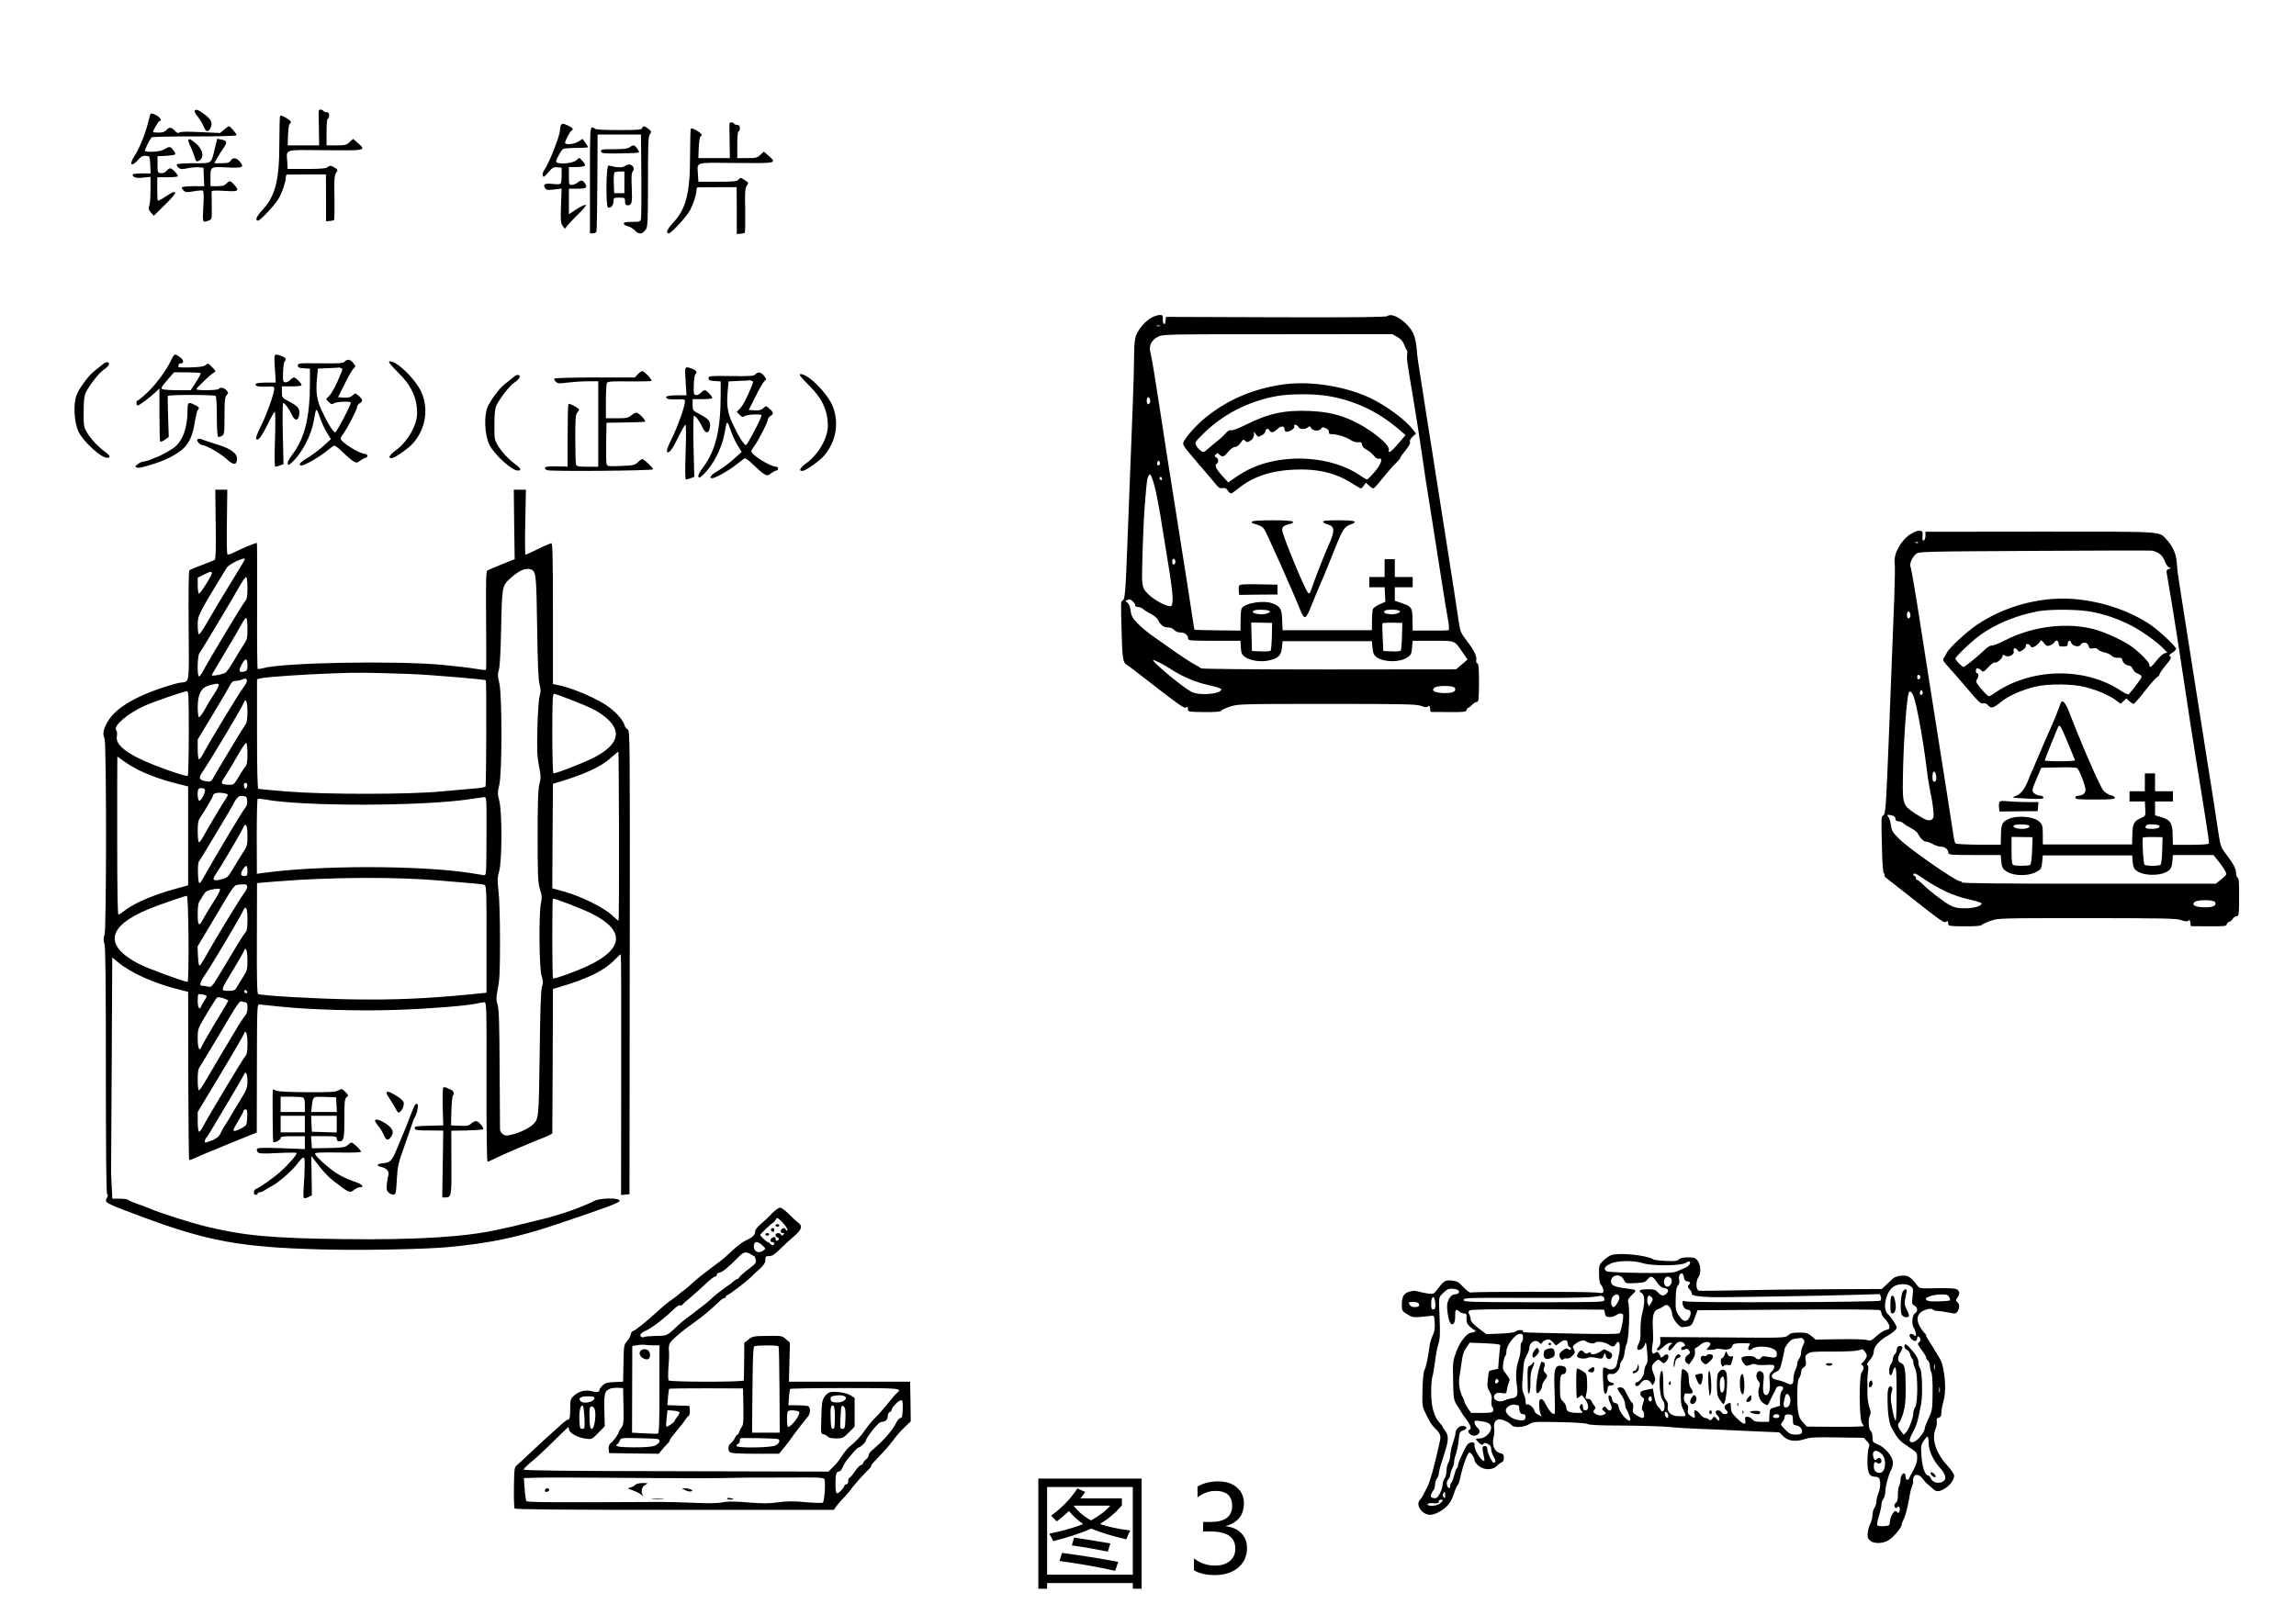 <?xml version="1.0" encoding="UTF-8" standalone="no"?>
<svg
   xmlns:dc="http://purl.org/dc/elements/1.1/"
   xmlns:cc="http://creativecommons.org/ns#"
   xmlns:rdf="http://www.w3.org/1999/02/22-rdf-syntax-ns#"
   xmlns:svg="http://www.w3.org/2000/svg"
   xmlns="http://www.w3.org/2000/svg"
   xmlns:sodipodi="http://sodipodi.sourceforge.net/DTD/sodipodi-0.dtd"
   xmlns:inkscape="http://www.inkscape.org/namespaces/inkscape"
   version="1.0"
   width="1800pt"
   height="1258pt"
   viewBox="0 0 1800 1258"
   preserveAspectRatio="xMidYMid meet"
   id="svg156"
   sodipodi:docname="684.svg"
   inkscape:version="0.92.4 5da689c313, 2019-01-14">
  <defs
     id="defs160" />
  <sodipodi:namedview
     pagecolor="#ffffff"
     bordercolor="#666666"
     borderopacity="1"
     objecttolerance="10"
     gridtolerance="10"
     guidetolerance="10"
     inkscape:pageopacity="0"
     inkscape:pageshadow="2"
     inkscape:window-width="1920"
     inkscape:window-height="1040"
     id="namedview158"
     showgrid="false"
     inkscape:zoom="0.29934187"
     inkscape:cx="1111.1245"
     inkscape:cy="413.06302"
     inkscape:window-x="0"
     inkscape:window-y="0"
     inkscape:window-maximized="1"
     inkscape:current-layer="svg156" />
  <g
     id="g1055">
    <g
       id="g154"
       stroke="none"
       fill="#000000"
       transform="translate(0,1258) scale(0.1,-0.1)">
      <path
         id="path4"
         d="M1526 11711 c-3 -5 8 -26 25 -47 17 -22 38 -56 46 -76 17 -44 34 -48 52 -14 21 39 10 68 -44 108 -51 38 -69 45 -79 29z" />
      <path
         id="path6"
         d="M2499 11713 c-1 -5 -1 -68 1 -140 l2 -133 -123 0 -124 0 3 83 c2 45 8 84 13 85 5 2 9 9 9 16 0 14 -75 57 -84 48 -3 -3 -6 -99 -6 -213 0 -296 -31 -416 -134 -527 -45 -48 -59 -82 -33 -82 19 0 141 132 167 182 26 50 50 123 50 156 0 12 5 22 10 23 6 0 76 0 158 1 l147 0 1 -183 0 -184 28 2 c16 1 31 5 35 8 3 4 4 82 3 175 -3 142 -1 172 12 193 16 23 15 25 -8 41 -30 19 -43 20 -60 4 -9 -9 -56 -13 -162 -13 l-149 0 -3 55 c-6 104 -34 95 298 92 322 -3 323 -3 254 58 l-36 31 -27 -25 c-24 -23 -35 -26 -104 -26 l-77 0 0 105 c0 63 4 105 10 105 6 0 10 11 10 25 0 18 -5 25 -19 25 -11 0 -23 5 -26 10 -7 12 -34 14 -36 3z" />
      <path
         id="path8"
         d="M1176 11678 c-2 -7 -9 -35 -16 -63 -18 -77 -70 -205 -102 -252 -49 -72 -31 -100 24 -37 25 28 37 34 62 32 31 -3 31 -3 34 -70 l3 -68 -71 0 c-38 0 -70 -4 -70 -8 0 -23 26 -31 82 -25 l58 6 0 -101 c0 -55 -4 -112 -10 -126 -8 -21 -5 -31 13 -52 l23 -26 88 87 c59 58 85 90 78 97 -7 7 -30 -4 -70 -31 -34 -23 -63 -38 -65 -33 -3 4 -4 46 -4 95 l0 87 77 0 c42 0 80 3 83 7 9 8 -42 63 -58 63 -7 0 -20 -9 -30 -20 -12 -13 -29 -20 -44 -18 -25 3 -26 6 -26 68 l0 65 65 3 c36 2 69 7 73 11 5 5 -3 21 -16 36 -24 29 -27 29 -77 0 -25 -15 -131 -21 -143 -9 -6 6 35 88 52 107 5 4 155 8 334 7 179 0 328 4 331 9 5 8 -48 71 -60 71 -3 0 -20 -12 -37 -26 l-32 -27 -153 7 c-103 5 -157 4 -166 -3 -9 -8 -19 -4 -36 14 -28 30 -41 31 -65 5 -13 -14 -31 -20 -62 -20 -23 0 -43 2 -43 5 0 15 42 85 50 85 21 0 9 26 -19 43 -35 20 -50 22 -55 5z" />
      <path
         id="path10"
         d="M5719 11613 c-1 -5 -1 -68 1 -140 l2 -133 -123 0 -124 0 3 83 c2 45 8 84 13 85 5 2 9 9 9 16 0 14 -75 57 -84 48 -3 -3 -6 -99 -6 -213 0 -296 -31 -416 -134 -527 -45 -48 -59 -82 -33 -82 19 0 141 132 167 182 26 50 50 123 50 156 0 12 5 22 10 23 6 0 76 0 158 1 l147 0 1 -183 0 -184 28 2 c16 1 31 5 35 8 3 4 4 82 3 175 -3 142 -1 171 12 193 16 24 16 25 -16 45 -31 20 -34 20 -48 4 -14 -15 -38 -17 -166 -17 l-149 0 -3 55 c-6 104 -34 95 298 92 322 -3 323 -3 254 58 l-36 31 -27 -25 c-24 -23 -35 -26 -104 -26 l-77 0 0 105 c0 63 4 105 10 105 6 0 10 11 10 25 0 18 -5 25 -19 25 -11 0 -23 5 -26 10 -7 12 -34 14 -36 3z" />
      <path
         id="path12"
         d="M4396 11594 c-3 -9 -6 -24 -6 -34 0 -44 -83 -255 -123 -313 -11 -16 -16 -35 -12 -45 5 -14 13 -10 43 26 32 38 42 43 71 40 l34 -3 0 -56 c0 -31 -3 -62 -7 -67 -4 -7 -26 -9 -56 -5 -66 8 -84 0 -69 -28 10 -19 16 -21 71 -15 l61 7 -5 -134 c-4 -117 -2 -138 13 -158 l17 -23 24 29 c12 16 52 57 87 91 35 34 59 64 53 67 -5 4 -37 -11 -71 -33 l-61 -40 0 100 0 100 64 0 c70 0 84 8 64 39 -18 30 -33 32 -59 10 -12 -10 -33 -19 -46 -19 -22 0 -23 3 -23 70 l0 70 59 0 c33 0 63 5 67 11 3 6 -5 22 -19 36 l-25 26 -27 -22 c-34 -26 -155 -32 -155 -7 0 17 39 88 55 98 5 4 52 8 103 8 50 0 92 3 92 6 0 3 -9 19 -21 35 l-21 30 -33 -21 c-34 -21 -105 -28 -105 -10 0 16 38 88 50 95 18 11 11 22 -24 39 -42 20 -52 20 -60 0z" />
      <path
         id="path14"
         d="M5034 11575 c-5 -13 -35 -15 -184 -15 -109 0 -181 4 -185 10 -3 6 -14 10 -23 10 -16 0 -17 -32 -17 -415 l0 -415 23 0 c12 0 25 6 28 14 3 8 6 183 7 388 l2 373 170 0 170 0 3 -320 c1 -176 0 -330 -3 -342 -5 -21 -11 -23 -70 -23 -49 0 -65 -3 -65 -14 0 -7 14 -16 31 -20 17 -3 43 -19 58 -35 30 -32 57 -29 85 11 14 20 16 67 16 373 0 296 2 354 15 372 14 20 13 23 -11 42 -32 25 -43 26 -50 6z" />
      <path
         id="path16"
         d="M1477 11484 c-3 -4 2 -23 12 -43 10 -20 24 -54 31 -76 17 -55 19 -56 40 -45 47 25 30 95 -34 143 -38 29 -40 30 -49 21z" />
      <path
         id="path18"
         d="M1685 11419 c-31 -128 -19 -119 -166 -119 -70 0 -130 -4 -133 -9 -3 -4 3 -16 13 -25 15 -14 25 -15 69 -6 28 6 68 10 89 8 l38 -3 3 -72 3 -73 -85 0 c-47 0 -87 -4 -90 -9 -3 -4 3 -16 13 -25 17 -15 27 -16 80 -6 34 6 66 8 72 5 7 -5 8 -47 3 -126 -7 -127 -7 -127 41 -109 26 10 27 10 25 113 -1 56 -1 107 -1 114 1 9 26 11 101 6 111 -7 120 -1 75 50 -29 32 -36 33 -60 7 -14 -15 -31 -20 -72 -20 l-53 0 0 63 c0 92 -1 91 130 84 124 -6 139 1 99 47 -27 31 -54 33 -71 6 -10 -16 -24 -20 -70 -20 l-58 0 21 38 c12 20 34 57 51 81 32 47 29 57 -18 67 l-31 6 -18 -73z" />
      <path
         id="path20"
         d="M4936 11425 c-15 -11 -48 -15 -124 -15 -93 0 -103 -2 -100 -17 3 -16 17 -18 147 -16 79 1 146 4 149 7 8 8 -27 56 -41 56 -6 0 -21 -7 -31 -15z" />
      <path
         id="path22"
         d="M4903 11280 c-21 -16 -60 -16 -132 2 -20 4 -23 -322 -4 -329 21 -8 43 17 43 48 0 28 2 29 45 29 43 0 45 -1 45 -30 0 -22 5 -30 18 -30 36 0 40 18 35 136 -4 83 -3 117 7 129 28 34 -21 74 -57 45z m-8 -130 l0 -85 -40 0 -40 0 -3 79 c-2 44 1 82 7 85 5 3 24 6 43 6 l33 0 0 -85z" />
      <path
         id="path24"
         d="M9029 10090 c-45 -24 -97 -82 -120 -134 -13 -32 -17 -70 -18 -168 0 -70 -5 -248 -11 -395 -6 -147 -15 -380 -20 -518 -5 -137 -14 -369 -20 -515 -15 -414 -20 -479 -38 -489 -16 -9 -16 2 -8 -276 4 -169 12 -218 38 -227 7 -3 112 -83 232 -177 171 -133 222 -168 233 -160 13 11 15 9 17 -20 1 -12 26 -15 128 -15 87 -1 129 3 132 10 3 7 34 21 69 33 64 20 82 21 759 21 597 0 699 -2 737 -15 32 -12 47 -13 56 -5 11 9 14 5 17 -16 l3 -27 139 -1 c125 -1 140 1 144 17 2 9 8 17 13 17 4 0 18 10 29 22 12 13 28 23 37 23 15 0 17 17 18 149 0 115 -3 150 -13 154 -8 3 -11 13 -9 24 8 28 -16 78 -74 153 -44 58 -52 75 -60 133 -5 37 -23 155 -40 262 -17 107 -34 220 -39 250 -5 30 -23 145 -40 255 -17 110 -36 227 -41 260 -5 33 -18 116 -29 185 -11 69 -43 271 -71 450 -28 179 -55 352 -60 385 -5 33 -12 87 -14 121 -2 34 -13 81 -25 108 -42 89 -163 171 -204 137 -10 -8 -243 -11 -874 -9 l-861 3 -3 -30 c-4 -41 -23 -32 -22 10 1 31 -1 35 -25 35 -14 -1 -42 -9 -62 -20z m64 -67 c-7 -2 -19 -2 -25 0 -7 3 -2 5 12 5 14 0 19 -2 13 -5z m1862 -86 c28 -16 44 -34 54 -62 8 -22 18 -41 21 -43 4 -1 4 -16 2 -33 -5 -32 -1 -57 49 -354 17 -99 46 -286 65 -415 18 -129 40 -275 49 -325 8 -49 23 -146 34 -215 33 -211 60 -384 82 -522 11 -73 28 -177 38 -230 12 -67 14 -98 7 -100 -6 -2 -72 -4 -146 -3 l-135 0 -1 83 c-1 97 -7 106 -86 133 l-53 18 0 53 0 53 70 0 70 0 0 40 0 40 -70 0 -70 0 0 70 0 70 -40 0 -40 0 0 -70 0 -70 -60 0 -60 0 0 -40 0 -40 60 0 60 0 3 -57 3 -57 -46 -20 c-25 -11 -48 -28 -52 -37 -3 -10 -7 -51 -7 -92 l-1 -74 -350 0 -350 0 -3 78 c-3 87 -14 107 -69 130 -70 30 -222 7 -249 -37 -4 -7 -8 -49 -8 -94 l-1 -80 -178 2 c-98 1 -180 3 -182 5 -2 1 -8 35 -13 73 -10 67 -57 372 -122 780 -93 586 -98 619 -118 755 -54 351 -83 532 -93 566 -14 53 6 96 59 123 36 20 61 20 937 20 l900 1 40 -23z m-1939 -513 c-3 -8 -10 -14 -16 -14 -11 0 -14 43 -3 54 10 10 26 -23 19 -40z m74 -488 c-14 -14 -24 0 -16 21 6 15 8 15 16 3 6 -9 5 -19 0 -24z m-59 -103 c26 -68 51 -190 94 -468 9 -55 28 -172 42 -260 29 -183 33 -259 16 -276 -17 -17 -131 41 -183 93 -32 32 -40 48 -45 92 -6 45 8 463 20 606 14 173 18 207 26 223 13 23 18 22 30 -10z m79 -9 c0 -8 -4 -12 -10 -9 -5 3 -10 10 -10 16 0 5 5 9 10 9 6 0 10 -7 10 -16z m105 -649 c0 -10 -6 -20 -12 -22 -8 -3 -13 5 -13 22 0 17 5 25 13 23 6 -3 12 -13 12 -23z m-333 -312 c10 -9 18 -22 18 -30 0 -7 10 -13 22 -13 12 0 30 -7 40 -16 9 -9 37 -26 60 -38 23 -11 47 -31 54 -43 21 -43 46 -63 79 -63 19 0 39 -8 50 -20 11 -12 31 -20 50 -20 34 0 60 -21 60 -49 0 -14 23 -16 205 -16 l205 0 3 -52 c2 -42 8 -56 28 -72 39 -30 123 -45 187 -31 77 16 100 38 107 100 l5 52 350 0 350 0 5 -52 c4 -42 10 -57 31 -73 57 -41 182 -43 242 -3 28 19 33 29 37 76 l5 55 159 0 c181 0 165 6 234 -93 l37 -54 -45 -39 -45 -38 -995 -1 c-615 0 -1000 4 -1005 9 -6 6 -30 21 -55 34 -25 13 -84 52 -132 85 -49 34 -127 89 -175 123 -49 33 -109 83 -135 111 -39 41 -49 58 -54 99 -4 32 -13 54 -26 63 -14 10 -16 15 -6 19 22 9 31 8 50 -10z m1068 -73 c11 -7 8 -11 -15 -20 -49 -19 -149 4 -102 23 21 9 101 7 117 -3z m1020 0 c22 -13 -36 -33 -79 -26 -39 6 -45 11 -36 25 8 13 94 14 115 1z m-999 -200 c-1 -58 -6 -109 -10 -113 -4 -4 -39 -7 -77 -5 l-69 3 -3 112 -3 111 82 -1 82 -2 -2 -105z m1020 0 c-1 -58 -6 -109 -10 -113 -5 -4 -37 -7 -72 -5 l-64 3 -5 105 c-3 58 -4 108 -3 112 2 3 38 6 80 5 l77 -2 -3 -105z m-1814 -256 c89 -59 197 -105 300 -127 54 -12 98 -26 98 -32 0 -38 -172 -53 -235 -20 -63 32 -300 228 -300 248 0 8 82 -33 137 -69z m2230 -150 c10 -27 -15 -39 -81 -39 -74 0 -111 19 -80 42 27 20 153 18 161 -3z" />
      <path
         id="path26"
         d="M10059 9565 c-230 -32 -432 -118 -601 -254 -75 -60 -152 -145 -177 -193 -13 -26 -10 -29 110 -170 68 -79 134 -156 146 -172 17 -21 29 -27 48 -24 18 4 29 -1 40 -18 9 -13 20 -24 26 -24 6 0 31 18 57 39 109 90 252 140 432 148 189 9 331 -25 459 -107 34 -22 65 -40 70 -40 5 0 15 10 24 23 l15 22 24 -22 c13 -13 29 -23 35 -23 5 0 39 37 75 83 37 45 82 98 102 116 20 19 36 39 36 44 0 5 18 31 40 57 26 31 38 54 34 64 -4 11 3 25 20 41 l27 25 -25 32 c-52 70 -196 178 -314 237 -198 100 -485 147 -703 116z m356 -91 c208 -36 386 -120 552 -261 l52 -45 -56 -66 c-58 -68 -81 -83 -75 -48 7 41 -150 166 -284 227 -108 49 -199 70 -334 76 -197 9 -326 -19 -502 -107 -57 -29 -104 -47 -116 -44 -13 4 -27 -5 -46 -27 -15 -18 -44 -44 -64 -59 -20 -15 -52 -42 -71 -59 -31 -28 -37 -30 -55 -17 -12 7 -28 25 -36 39 -15 26 -14 28 45 87 154 157 358 263 585 304 104 19 296 19 405 0z m-236 -242 c11 -20 52 -22 75 -3 13 11 17 11 22 -2 9 -25 63 -32 79 -11 11 16 17 16 39 6 17 -7 26 -19 24 -29 -2 -14 4 -18 27 -18 40 0 113 -24 148 -48 15 -10 39 -17 55 -15 22 2 28 -1 30 -20 2 -13 16 -29 35 -38 18 -9 43 -30 56 -46 15 -19 30 -28 42 -25 35 9 15 -48 -37 -107 -27 -31 -53 -56 -57 -56 -5 0 -29 14 -53 31 -221 152 -589 177 -852 58 -34 -15 -89 -47 -122 -70 l-61 -42 -49 54 c-48 53 -60 82 -40 94 16 10 12 42 -6 49 -13 5 -14 9 -4 21 12 14 15 14 30 0 25 -22 35 -19 69 22 18 22 40 38 53 38 13 0 30 12 44 32 19 28 23 30 36 16 14 -13 18 -13 42 2 17 11 26 27 27 44 l0 26 16 -22 c14 -21 17 -22 44 -7 16 8 29 21 29 29 0 22 22 30 32 11 13 -23 31 -20 63 10 28 26 55 26 55 0 0 -24 17 -28 51 -11 19 10 29 22 25 31 -8 21 21 17 33 -4z" />
      <path
         id="path28"
         d="M9815 8490 c-3 -6 0 -12 7 -14 55 -15 73 -24 89 -46 18 -24 231 -503 280 -627 15 -40 30 -63 39 -63 11 0 29 33 54 98 21 53 49 120 61 147 13 28 51 120 85 205 99 249 104 257 163 279 57 22 28 31 -99 31 -93 0 -125 -3 -122 -12 3 -7 19 -16 36 -20 57 -15 59 -52 8 -163 -24 -50 -112 -276 -131 -334 -14 -44 -20 -51 -30 -40 -27 29 -206 463 -203 494 3 29 8 33 76 51 7 2 10 8 7 14 -4 6 -68 10 -160 10 -92 0 -156 -4 -160 -10z" />
      <path
         id="path30"
         d="M9714 7986 c-3 -8 -4 -27 -2 -43 l3 -28 150 2 150 1 0 39 0 38 -148 3 c-121 2 -148 0 -153 -12z" />
      <path
         id="path32"
         d="M1341 9755 c-32 -73 -119 -191 -188 -255 -35 -33 -68 -60 -73 -60 -6 0 -10 -9 -10 -20 0 -11 4 -20 9 -20 12 0 95 62 139 103 l32 31 0 -205 c0 -113 3 -209 6 -212 4 -4 20 3 37 15 l30 21 -5 156 c-3 86 -4 161 -2 166 4 11 358 10 375 0 5 -4 9 -75 9 -160 0 -87 4 -156 10 -160 5 -3 18 0 30 7 19 12 20 23 20 157 0 120 3 147 17 163 15 17 15 19 -2 38 -19 21 -50 26 -60 10 -7 -12 -175 -14 -175 -2 0 11 107 112 135 129 19 11 19 12 -12 44 -30 31 -33 32 -50 17 -13 -12 -43 -17 -118 -19 -55 -2 -99 0 -97 4 1 4 2 12 2 17 0 6 6 10 14 10 29 0 29 23 0 47 -16 12 -34 23 -41 23 -7 0 -21 -20 -32 -45z m232 -101 c3 -3 -13 -35 -36 -70 l-42 -64 -105 0 c-58 0 -111 4 -119 9 -11 7 -2 22 40 70 l53 61 102 0 c55 0 103 -3 107 -6z" />
      <path
         id="path34"
         d="M2155 9690 l7 -110 -76 0 c-72 0 -100 -10 -74 -26 7 -5 41 -7 76 -6 56 3 62 1 62 -16 0 -37 -60 -206 -106 -296 -31 -64 -41 -93 -34 -100 15 -15 42 21 93 126 23 48 46 87 51 88 5 0 6 -90 2 -215 -5 -144 -4 -215 3 -215 5 0 22 5 37 10 l27 11 -6 239 c-3 132 -1 240 3 240 13 0 47 -47 67 -91 22 -50 50 -53 58 -5 9 48 -5 68 -74 105 -61 32 -61 32 -61 77 l0 44 73 0 c41 0 77 3 80 7 9 8 -42 63 -58 63 -7 0 -20 -9 -30 -20 -11 -12 -28 -20 -39 -18 -18 3 -19 10 -17 78 1 41 7 79 12 85 17 17 9 31 -24 43 -61 22 -60 23 -52 -98z" />
      <path
         id="path36"
         d="M2702 9744 c-12 -13 -43 -15 -190 -13 -167 2 -177 1 -177 -17 0 -16 9 -20 48 -22 l47 -3 0 -102 c0 -280 -40 -443 -141 -576 -24 -32 -38 -59 -34 -69 5 -12 11 -10 36 14 79 74 148 208 169 324 18 107 20 108 46 32 13 -39 38 -95 56 -123 l32 -53 -63 -57 c-35 -31 -90 -72 -122 -91 -55 -31 -76 -58 -45 -58 23 0 127 58 184 103 29 23 59 46 66 51 9 6 31 -9 73 -50 33 -32 71 -65 86 -73 23 -12 28 -11 53 8 15 11 33 21 40 21 8 0 14 7 14 15 0 8 -7 15 -15 15 -45 0 -195 93 -195 122 0 5 11 24 24 41 31 41 106 187 106 207 0 8 9 21 20 28 27 16 25 28 -7 57 -28 24 -28 24 -49 4 -16 -15 -33 -19 -68 -17 l-46 3 54 108 c29 59 61 113 70 120 16 12 16 14 -4 40 -24 30 -48 34 -68 11z m-29 -50 c14 -5 14 -10 0 -42 -41 -99 -67 -149 -91 -175 l-26 -27 22 -23 c19 -18 25 -20 42 -9 21 13 130 17 130 5 0 -22 -111 -233 -122 -233 -16 0 -62 75 -108 175 -37 81 -45 142 -35 248 l7 76 81 4 c45 1 83 4 84 5 1 1 8 -1 16 -4z" />
      <path
         id="path38"
         d="M3050 9740 c0 -6 33 -44 74 -84 101 -99 146 -197 146 -315 0 -97 -75 -227 -172 -296 -48 -35 -60 -63 -23 -57 28 6 128 76 163 116 96 110 123 257 70 391 -25 64 -107 163 -179 217 -40 30 -79 44 -79 28z" />
      <path
         id="path40"
         d="M798 9717 c-15 -12 -45 -37 -68 -55 -39 -33 -105 -122 -127 -173 -30 -70 -24 -217 13 -295 36 -76 176 -204 223 -204 31 0 26 16 -16 47 -57 42 -110 100 -141 151 -25 44 -27 54 -26 162 0 84 4 125 16 151 24 51 103 154 135 175 33 21 53 46 47 56 -9 14 -28 9 -56 -15z" />
      <path
         id="path42"
         d="M5375 9590 l7 -110 -76 0 c-72 0 -100 -10 -74 -26 7 -5 41 -7 76 -6 56 3 62 1 62 -16 0 -37 -60 -206 -106 -296 -31 -64 -41 -93 -34 -100 15 -15 42 21 93 126 23 48 46 87 51 88 5 0 6 -92 1 -215 -5 -146 -4 -215 3 -215 6 0 23 5 38 10 l27 11 -6 239 c-3 132 -1 240 3 240 13 0 47 -47 67 -91 22 -50 50 -53 58 -5 9 48 -5 68 -74 105 -61 32 -61 32 -61 77 l0 44 73 0 c41 0 77 3 80 7 9 8 -42 63 -58 63 -7 0 -20 -9 -30 -20 -11 -12 -28 -20 -39 -18 -18 3 -19 10 -17 78 1 41 7 79 12 85 17 17 9 31 -24 43 -61 22 -60 23 -52 -98z" />
      <path
         id="path44"
         d="M5000 9645 l-23 -25 -313 0 c-172 0 -315 -4 -318 -9 -3 -4 3 -16 12 -25 16 -14 29 -15 93 -6 41 5 111 10 157 10 l82 0 0 -335 0 -335 -84 0 c-67 0 -85 3 -90 16 -3 9 -6 100 -6 204 0 154 3 191 15 204 8 8 15 19 15 23 0 12 -77 53 -84 45 -3 -3 -6 -115 -6 -248 l0 -243 -86 2 c-60 1 -88 -2 -91 -10 -2 -6 4 -15 14 -20 26 -11 833 -5 833 7 0 12 -71 79 -84 80 -6 0 -22 -11 -36 -25 -24 -23 -35 -25 -133 -29 -103 -4 -107 -3 -112 18 -3 11 -4 89 -3 171 l3 150 148 2 c82 1 151 4 155 7 6 7 -35 54 -60 67 -12 6 -25 2 -46 -16 -27 -22 -39 -25 -116 -25 l-86 0 0 133 c0 72 4 138 9 145 6 11 45 13 174 11 92 -1 170 1 174 4 8 9 -56 77 -72 77 -6 0 -22 -11 -35 -25z" />
      <path
         id="path46"
         d="M5922 9644 c-12 -13 -43 -15 -190 -13 -167 2 -177 1 -177 -17 0 -16 9 -20 48 -22 l47 -3 0 -102 c0 -280 -40 -443 -141 -576 -24 -32 -38 -59 -34 -69 5 -12 11 -10 36 14 79 74 148 208 169 324 18 107 20 108 46 32 13 -39 38 -95 56 -123 l32 -53 -63 -57 c-35 -31 -90 -72 -122 -91 -55 -31 -76 -58 -45 -58 23 0 127 58 184 103 29 23 59 46 66 51 9 6 31 -9 73 -50 33 -32 71 -65 86 -73 23 -12 28 -11 53 8 15 11 33 21 40 21 8 0 14 7 14 15 0 8 -7 15 -15 15 -45 0 -195 93 -195 122 0 5 11 24 24 41 31 41 106 187 106 207 0 8 9 21 20 28 27 16 25 28 -7 57 -28 24 -28 24 -49 4 -16 -15 -33 -19 -68 -17 l-46 3 54 108 c29 59 61 113 70 120 16 12 16 14 -4 40 -24 30 -48 34 -68 11z m-29 -50 c14 -5 14 -10 0 -42 -41 -99 -67 -149 -91 -175 l-26 -27 22 -23 c19 -18 25 -20 42 -9 21 13 130 17 130 5 0 -22 -111 -233 -122 -233 -16 0 -62 75 -108 175 -37 81 -45 142 -35 248 l7 76 81 4 c45 1 83 4 84 5 1 1 8 -1 16 -4z" />
      <path
         id="path48"
         d="M6270 9640 c0 -6 33 -44 74 -84 101 -99 146 -197 146 -315 0 -97 -75 -227 -172 -296 -48 -35 -60 -63 -23 -57 28 6 128 76 163 116 96 110 123 257 70 391 -25 64 -107 163 -179 217 -40 30 -79 44 -79 28z" />
      <path
         id="path50"
         d="M4018 9617 c-15 -12 -45 -37 -68 -55 -39 -33 -105 -122 -127 -173 -30 -70 -24 -217 13 -295 36 -76 176 -204 223 -204 31 0 26 16 -16 47 -57 42 -110 100 -141 151 -25 44 -27 54 -26 162 0 84 4 125 16 151 24 51 103 154 135 175 33 21 53 46 47 56 -9 14 -28 9 -56 -15z" />
      <path
         id="path52"
         d="M1470 9362 c0 -125 -31 -221 -89 -278 -26 -26 -110 -73 -166 -94 -11 -4 -33 -13 -48 -19 -15 -6 -36 -11 -45 -11 -9 0 -28 -9 -42 -20 -23 -17 -23 -19 -7 -26 17 -6 35 -2 147 33 84 27 169 72 214 113 52 48 78 108 95 220 7 41 16 79 21 84 16 16 12 24 -22 40 -52 27 -58 22 -58 -42z" />
      <path
         id="path54"
         d="M1547 9133 c-9 -8 22 -43 38 -43 28 0 144 -66 188 -107 55 -51 81 -53 85 -7 5 47 -45 84 -154 118 -49 15 -99 32 -112 37 -27 11 -36 11 -45 2z" />
      <path
         id="path56"
         d="M1691 8471 c3 -172 0 -273 -6 -279 -5 -5 -50 -24 -100 -42 -49 -18 -94 -37 -100 -42 -6 -5 -8 -170 -6 -437 3 -480 10 -432 -69 -445 -20 -3 -69 -17 -110 -30 -251 -80 -407 -177 -463 -288 -29 -57 -33 -82 -17 -122 15 -41 15 -1481 0 -1533 -10 -31 -10 -49 -1 -74 8 -23 11 -305 11 -995 0 -633 3 -965 10 -969 7 -4 7 -12 0 -25 -22 -42 -28 -39 257 -146 530 -198 783 -245 1428 -262 313 -8 793 1 984 18 319 29 554 77 846 176 419 141 500 172 503 187 5 26 -154 24 -200 -1 -36 -20 -171 -74 -228 -91 -19 -6 -55 -17 -80 -25 -25 -8 -94 -26 -155 -40 -60 -15 -126 -31 -145 -36 -19 -5 -48 -12 -65 -15 -16 -3 -48 -10 -70 -15 -257 -60 -645 -84 -1220 -77 -571 7 -782 27 -1075 98 -140 34 -360 105 -465 149 -11 5 -48 19 -83 31 -34 12 -65 26 -68 30 -3 5 -32 9 -64 9 l-59 0 -5 93 c-3 50 -5 106 -5 122 0 17 3 401 5 853 l4 824 48 -40 c95 -79 278 -162 457 -207 l90 -23 1 -657 c1 -361 4 -659 7 -661 3 -3 23 4 45 15 22 11 141 61 263 110 l222 90 1 503 c1 497 1 503 21 501 11 -1 85 -9 165 -17 222 -24 631 -36 920 -25 254 9 539 32 615 49 22 5 49 10 60 10 20 0 20 -6 19 -625 -1 -358 3 -625 8 -625 5 0 32 12 60 26 55 28 284 126 386 165 34 13 62 28 62 34 0 5 1 262 3 570 l2 560 25 7 c244 70 379 136 467 229 20 21 38 37 40 35 3 -2 4 -428 3 -946 l-1 -941 33 3 33 3 2 1817 c2 1757 2 1818 -16 1828 -10 5 -21 20 -25 33 -8 35 -60 96 -119 140 -87 66 -282 150 -402 175 l-40 8 0 552 c0 427 -3 552 -12 552 -7 0 -54 -20 -104 -45 -51 -25 -95 -45 -99 -45 -4 0 -5 115 -2 255 l5 255 -48 0 -47 0 3 -272 4 -273 -100 -40 c-55 -22 -106 -44 -114 -49 -11 -7 -12 -77 -10 -391 2 -211 2 -386 -1 -388 -3 -3 -41 1 -85 9 -44 8 -163 21 -265 31 -374 33 -1247 17 -1399 -27 -19 -5 -37 -8 -41 -5 -3 2 -6 224 -4 492 1 268 0 491 -2 495 -4 5 -119 -43 -201 -84 -13 -6 -26 -8 -30 -4 -5 4 -6 120 -4 257 l3 249 -47 0 -47 0 3 -269z m229 -276 c0 -3 -19 -36 -42 -73 -117 -191 -205 -337 -255 -424 -30 -54 -59 -95 -64 -92 -5 3 -9 35 -9 72 0 77 1 79 227 449 18 30 143 89 143 68z m2244 -81 c38 -15 41 -39 47 -449 4 -286 9 -415 19 -451 10 -42 11 -60 0 -95 -7 -26 -14 -131 -17 -250 -4 -170 -2 -221 12 -294 16 -77 16 -94 4 -144 -11 -42 -14 -143 -14 -411 0 -316 2 -361 18 -413 16 -48 17 -66 8 -108 -18 -81 -14 -505 4 -567 13 -43 14 -59 4 -90 -9 -26 -14 -183 -18 -522 -7 -518 -7 -516 -57 -562 -33 -28 -94 -58 -152 -73 -49 -13 -58 -13 -79 0 -13 9 -23 25 -23 38 0 12 -2 227 -3 477 -2 357 -5 465 -16 501 -12 40 -12 55 2 127 14 66 17 143 17 378 0 162 -5 337 -12 389 -9 81 -9 102 5 152 24 83 24 467 1 555 -14 54 -14 66 0 122 23 91 23 711 0 802 -13 52 -13 69 -3 101 8 24 14 145 18 333 7 321 8 326 68 381 71 66 125 89 167 73z m-2503 -29 c-1 -21 -93 -165 -102 -160 -5 4 -9 33 -9 66 l0 59 48 24 c49 25 64 27 63 11z m279 -117 c0 -65 -4 -86 -18 -102 -21 -23 -283 -460 -327 -543 -15 -29 -31 -50 -36 -47 -15 9 -11 165 5 183 15 18 261 428 320 534 21 37 42 65 47 61 5 -3 9 -42 9 -86z m0 -319 c0 -72 -3 -85 -28 -122 -16 -23 -50 -79 -76 -124 -27 -45 -56 -88 -65 -96 -15 -14 -111 -32 -111 -22 0 3 47 83 104 178 57 94 116 196 131 224 15 29 31 50 36 47 5 -3 9 -41 9 -85z m0 -284 c0 -39 -3 -45 -24 -51 -42 -10 -48 3 -23 51 29 58 47 58 47 0z m1270 -70 c157 -6 590 -42 599 -50 6 -7 4 -822 -3 -833 -3 -5 -40 -12 -83 -15 -43 -3 -159 -14 -258 -23 -256 -25 -916 -25 -1215 -1 -118 10 -219 19 -225 21 -6 2 -10 155 -10 432 l0 428 30 7 c47 11 350 31 575 39 200 7 245 6 590 -5z m-1274 -49 c3 -8 -10 -34 -29 -59 -37 -48 -265 -425 -312 -514 -15 -29 -31 -50 -36 -47 -5 3 -9 39 -9 80 l0 75 119 197 c65 108 126 212 135 230 12 24 23 32 44 33 15 0 36 4 47 9 29 12 35 12 41 -4z m-221 -36 c3 -5 -12 -36 -33 -67 -21 -32 -56 -88 -76 -126 -21 -37 -42 -65 -47 -61 -5 3 -9 40 -9 82 1 101 28 151 92 168 57 15 66 16 73 4z m-235 -379 c0 -182 -4 -332 -8 -335 -15 -9 -272 82 -377 134 -129 62 -189 121 -179 175 4 21 2 41 -5 48 -27 33 89 132 224 193 73 32 303 112 328 113 16 1 17 -21 17 -328z m3012 255 c152 -59 212 -91 270 -144 114 -103 81 -204 -100 -300 -75 -40 -313 -133 -324 -126 -4 3 -8 144 -8 315 0 244 3 309 13 309 7 0 74 -24 149 -54z m-2552 -88 c0 -54 -5 -87 -14 -97 -13 -16 -202 -329 -247 -409 -23 -42 -25 -44 -63 -39 -49 7 -60 24 -39 57 86 130 322 524 336 563 14 38 27 3 27 -75z m0 -330 c0 -61 -4 -86 -16 -99 -9 -10 -33 -47 -53 -81 -35 -59 -39 -63 -73 -62 -71 2 -73 8 -30 71 21 32 65 104 96 160 32 57 62 100 67 97 5 -3 9 -42 9 -86z m2913 -647 c1 -364 -1 -661 -4 -661 -3 0 -27 20 -53 45 -63 58 -242 147 -369 182 l-97 27 2 410 3 409 25 8 c215 63 354 126 431 198 30 27 56 48 57 46 2 -2 4 -301 5 -664z m-3774 524 c87 -43 195 -82 306 -110 l90 -22 0 -388 0 -388 -85 -23 c-172 -46 -329 -111 -406 -170 -24 -19 -49 -35 -55 -37 -7 -1 -10 193 -10 616 0 339 0 619 1 622 0 3 21 -11 47 -31 25 -19 76 -50 112 -69z m859 -127 c-2 -13 -7 -23 -13 -23 -5 0 -11 10 -13 23 -2 15 2 22 13 22 11 0 15 -7 13 -22z m-332 -29 c9 -14 -27 -89 -43 -89 -14 0 -19 81 -6 93 10 11 41 8 49 -4z m173 -35 c10 -3 9 -10 -5 -32 -36 -54 -152 -249 -179 -300 -15 -29 -31 -49 -36 -46 -5 3 -9 41 -9 85 0 63 4 86 19 107 31 44 101 163 101 173 0 23 54 30 109 13z m159 -52 c2 -19 -3 -41 -11 -50 -26 -31 -217 -351 -342 -572 -7 -14 -17 -25 -22 -25 -12 0 -16 155 -4 168 14 18 271 447 271 453 0 3 9 19 21 36 17 23 27 29 53 26 27 -3 31 -7 34 -36z m1876 -279 c-1 -298 -1 -308 -20 -306 -10 2 -62 10 -114 18 -392 60 -1193 60 -1620 -1 l-46 -6 -1 291 c0 160 3 293 7 296 4 3 32 0 61 -5 303 -55 1241 -53 1609 4 47 7 94 14 105 15 20 1 20 -5 19 -306z m-1874 5 c0 -76 -2 -85 -34 -132 -18 -28 -53 -84 -77 -125 -42 -71 -46 -75 -94 -87 -60 -15 -74 -5 -48 33 35 50 199 327 214 361 25 58 39 40 39 -50z m0 -278 c0 -36 -2 -40 -25 -40 -29 0 -32 19 -9 55 23 36 34 31 34 -15z m1515 -76 c94 -8 206 -18 250 -21 44 -3 87 -9 95 -13 13 -7 15 -64 14 -427 l0 -418 -120 -12 c-360 -35 -601 -45 -939 -40 -287 5 -691 28 -731 42 -9 2 -11 122 -10 437 l1 433 155 13 c419 34 946 37 1285 6z m-1517 -47 c2 -9 -10 -33 -26 -54 -30 -38 -247 -396 -307 -506 -18 -32 -36 -59 -41 -60 -5 -1 -10 32 -12 74 l-3 77 130 218 c164 276 153 262 199 267 50 5 56 3 60 -16z m-245 -89 c-47 -74 -82 -131 -104 -172 -29 -55 -39 -44 -39 44 0 61 4 89 18 108 9 15 22 36 28 46 6 11 17 23 25 27 27 14 94 25 103 18 5 -5 -9 -36 -31 -71z m-215 -321 c1 -189 -2 -337 -7 -337 -26 0 -317 107 -382 141 -277 144 -250 295 76 430 71 30 291 106 300 104 6 -1 11 -124 13 -338z m3164 197 c262 -131 248 -278 -37 -410 -97 -45 -262 -104 -269 -97 -8 8 -8 618 -1 625 7 7 231 -79 307 -118z m-2702 -43 c0 -64 -4 -92 -14 -100 -8 -7 -60 -89 -116 -184 -159 -266 -147 -250 -182 -243 -17 3 -37 6 -44 6 -24 0 -16 29 25 88 53 78 274 450 292 490 26 59 39 40 39 -57z m0 -321 c0 -71 -3 -83 -32 -128 -18 -28 -41 -64 -50 -81 -15 -27 -22 -31 -62 -31 -71 0 -73 -8 41 180 38 63 72 123 76 133 14 38 27 3 27 -73z m-3 -256 c-9 -9 -28 6 -21 18 4 6 10 6 17 -1 6 -6 8 -13 4 -17z m-317 -26 c0 -5 -8 -22 -18 -36 -10 -15 -22 -35 -25 -45 -12 -32 -27 -8 -27 42 0 26 2 50 5 53 8 8 65 -4 65 -14z m139 -19 c17 -6 31 -13 31 -16 0 -3 -26 -48 -59 -101 -86 -142 -145 -245 -153 -265 -15 -36 -28 -4 -28 70 0 74 1 76 61 177 88 146 88 146 103 146 7 0 27 -5 45 -11z m167 -29 c20 0 19 -78 -1 -100 -9 -10 -32 -44 -52 -76 -60 -99 -218 -365 -262 -441 -23 -40 -46 -73 -51 -73 -6 0 -10 36 -10 81 0 63 4 87 19 107 10 15 77 126 149 247 156 263 160 268 179 261 8 -3 21 -6 29 -6z m14 -322 c0 -65 -4 -86 -18 -102 -20 -22 -294 -480 -332 -553 -12 -24 -26 -40 -31 -37 -5 3 -9 39 -9 80 l0 74 71 118 c124 203 285 476 292 495 14 38 27 3 27 -75z m0 -296 c0 -52 -5 -65 -61 -157 -34 -55 -70 -116 -81 -135 -11 -19 -28 -46 -38 -60 -9 -14 -23 -40 -31 -57 -10 -24 -27 -38 -61 -53 -26 -11 -51 -20 -57 -20 -10 0 -4 29 8 40 3 3 14 19 24 35 10 17 73 122 140 235 68 113 126 213 130 223 13 34 27 6 27 -51z m-2 -284 c-3 -62 -4 -63 -43 -85 -44 -23 -65 -28 -65 -14 0 5 18 39 40 75 22 36 40 70 40 76 0 5 7 10 15 10 13 0 15 -11 13 -62z" />
      <path
         id="path58"
         d="M14977 8391 c-76 -49 -135 -158 -123 -230 3 -20 1 -146 -4 -281 -14 -352 -28 -703 -40 -1030 -23 -585 -27 -651 -44 -663 -19 -14 -18 -6 -12 -262 3 -122 9 -191 15 -193 6 -2 8 -8 5 -14 -3 -5 3 -16 15 -24 12 -9 118 -92 237 -186 177 -140 217 -168 229 -158 15 12 17 10 19 -19 1 -12 24 -15 126 -15 82 -1 128 3 135 10 6 7 37 21 71 33 59 21 74 21 755 21 594 0 700 -2 738 -15 32 -12 47 -13 56 -5 11 9 14 5 17 -16 l3 -27 139 -1 c125 -1 140 1 144 17 2 9 10 17 17 17 7 0 20 11 28 24 9 13 24 23 33 22 16 -1 18 13 18 148 1 110 -2 150 -11 153 -7 3 -13 19 -13 37 0 34 -21 74 -82 153 -37 49 -41 59 -59 180 -11 70 -24 157 -29 193 -5 36 -19 121 -30 190 -11 69 -25 154 -30 190 -5 36 -19 121 -30 190 -11 69 -25 154 -30 190 -5 36 -19 121 -30 190 -18 110 -87 550 -110 700 -5 30 -14 89 -20 130 -7 41 -13 100 -15 131 -4 64 -32 128 -79 177 -63 67 4 63 -989 63 l-902 -1 0 -32 c0 -17 -6 -33 -13 -36 -10 -3 -13 5 -10 34 3 35 1 39 -22 42 -15 2 -45 -10 -73 -27z m60 -67 c-3 -3 -12 -4 -19 -1 -8 3 -5 6 6 6 11 1 17 -2 13 -5z m1888 -83 c19 -11 36 -33 46 -61 9 -24 24 -47 35 -50 17 -6 16 -7 -3 -12 -15 -4 -20 -12 -17 -29 2 -13 22 -134 45 -269 22 -135 56 -351 75 -480 19 -129 39 -260 44 -290 4 -30 18 -116 29 -190 12 -74 28 -177 36 -227 8 -51 22 -135 30 -185 8 -51 28 -178 45 -282 17 -103 29 -193 27 -200 -3 -7 -49 -11 -143 -11 l-139 0 -2 78 c-1 93 -19 119 -92 140 l-46 13 0 54 0 55 70 0 70 0 0 40 0 40 -70 0 -70 0 0 70 0 70 -40 0 -40 0 0 -70 0 -70 -60 0 -60 0 0 -40 0 -40 60 0 60 0 3 -57 c3 -56 2 -58 -30 -71 -58 -25 -70 -47 -71 -132 l-2 -77 -350 0 -350 0 0 76 c0 67 -3 79 -25 101 -45 44 -181 55 -251 19 -43 -22 -51 -39 -52 -121 l-2 -77 -173 0 c-95 1 -177 5 -182 10 -5 5 -13 41 -18 79 -11 73 -77 499 -112 715 -11 69 -25 154 -30 190 -5 36 -19 121 -30 190 -11 69 -50 316 -86 550 -36 233 -70 432 -75 442 -12 22 9 75 41 103 22 20 40 20 924 25 495 3 912 4 926 2 14 -2 38 -11 55 -21z m-1949 -497 c-3 -8 -10 -14 -16 -14 -11 0 -14 43 -3 54 10 10 26 -23 19 -40z m79 -474 c0 -7 -6 -15 -12 -17 -8 -3 -13 4 -13 17 0 13 5 20 13 18 6 -3 12 -11 12 -18z m15 -134 c-14 -14 -24 0 -16 21 6 15 8 15 16 3 6 -9 5 -19 0 -24z m-69 -14 c26 -67 76 -346 104 -572 7 -63 21 -146 29 -185 9 -38 19 -99 22 -134 6 -54 4 -66 -10 -77 -23 -16 -50 -6 -131 46 -95 62 -100 75 -97 265 3 284 30 657 48 686 8 14 24 1 35 -29z m173 -608 c11 -29 7 -64 -9 -64 -11 0 -15 11 -15 40 0 40 13 53 24 24z m-336 -330 c13 -4 22 -14 22 -25 0 -13 7 -19 22 -19 12 0 30 -7 40 -16 9 -9 37 -26 60 -38 23 -11 47 -31 54 -43 17 -36 46 -63 65 -63 10 0 34 -9 54 -20 20 -11 48 -20 64 -20 30 0 56 -22 56 -49 0 -14 23 -16 205 -16 l205 0 3 -35 c5 -64 11 -76 52 -99 57 -32 164 -31 223 1 40 22 42 26 47 77 l5 53 350 0 350 0 3 -33 c5 -65 12 -79 52 -99 54 -27 156 -27 210 0 40 21 47 34 52 100 l3 35 159 0 159 0 39 -49 c22 -27 46 -62 53 -77 14 -26 13 -28 -29 -63 l-44 -36 -996 0 c-657 0 -996 3 -996 10 0 6 -7 10 -16 10 -33 0 -401 257 -476 332 -50 51 -58 64 -64 108 -4 28 -13 58 -21 66 -16 16 -5 18 35 8z m1069 -78 c14 -13 -14 -26 -56 -26 -58 0 -91 25 -44 33 30 5 93 1 100 -7z m1020 0 c14 -14 -14 -26 -58 -26 -36 0 -49 4 -49 14 0 8 8 17 18 20 19 5 82 0 89 -8z m-996 -196 c-2 -64 -8 -108 -15 -112 -13 -9 -108 -10 -130 -2 -13 5 -16 25 -16 113 l0 108 83 -1 82 -1 -4 -105z m1020 0 c-2 -66 -7 -108 -14 -112 -7 -4 -34 -8 -62 -8 -27 0 -55 4 -62 8 -9 6 -20 172 -14 213 1 3 36 6 78 5 l77 -1 -3 -105z m-1903 -199 c151 -104 261 -156 389 -184 54 -12 98 -26 98 -32 0 -20 -61 -38 -130 -38 -53 0 -81 5 -115 23 -48 24 -164 114 -218 167 -18 18 -37 33 -42 33 -6 0 -10 7 -10 15 0 8 -4 15 -10 15 -5 0 -10 5 -10 10 0 15 18 12 48 -9z m2319 -207 c10 -27 -15 -39 -81 -39 -74 0 -111 19 -80 42 27 20 153 18 161 -3z" />
      <path
         id="path60"
         d="M16090 7883 c-214 -17 -414 -85 -589 -201 -86 -58 -225 -187 -241 -225 -6 -12 -15 -29 -22 -39 -10 -14 -3 -25 43 -75 30 -32 97 -110 149 -171 78 -93 98 -112 116 -108 14 4 28 -1 39 -14 26 -28 39 -25 99 23 59 49 166 97 271 122 103 25 297 23 398 -4 94 -25 184 -64 235 -102 l37 -28 23 21 22 21 23 -21 c13 -12 28 -22 33 -22 6 0 46 45 89 101 43 55 87 104 97 110 10 5 18 15 18 21 0 6 20 36 45 66 47 57 52 67 34 78 -6 3 2 14 20 25 17 10 31 24 31 31 0 18 -130 140 -200 188 -210 143 -515 223 -770 203z m291 -98 c107 -18 191 -46 304 -99 89 -42 223 -136 278 -194 l28 -29 -23 -7 c-13 -4 -40 -29 -61 -56 -39 -52 -57 -62 -57 -32 0 21 -86 107 -153 152 -65 43 -198 103 -274 124 -216 59 -488 26 -703 -85 -47 -24 -94 -43 -104 -41 -12 1 -35 -12 -55 -32 -48 -48 -157 -136 -167 -136 -12 0 -64 52 -64 65 0 15 125 135 193 184 118 86 278 153 446 186 91 18 310 18 412 0z m-309 -266 c15 5 31 18 36 27 11 21 32 10 32 -17 0 -15 7 -19 35 -19 28 0 35 4 35 19 0 28 20 37 27 13 7 -28 62 -41 75 -18 14 26 55 20 62 -9 5 -21 11 -24 34 -19 19 4 32 1 41 -10 7 -8 29 -19 49 -22 20 -4 45 -15 56 -26 13 -12 32 -18 50 -16 24 2 31 -2 34 -17 5 -23 30 -44 55 -45 10 0 22 -12 27 -26 6 -14 23 -31 40 -37 17 -6 30 -17 30 -24 0 -10 -61 -92 -101 -137 -4 -5 -32 7 -63 28 -285 189 -710 179 -998 -25 -14 -11 -31 -19 -36 -19 -6 0 -32 25 -58 56 -41 48 -46 58 -36 75 15 23 16 49 2 49 -5 0 -10 9 -10 20 0 24 17 26 42 3 17 -15 20 -14 57 26 23 25 45 40 51 36 13 -8 60 32 60 52 0 11 4 11 19 1 27 -16 74 8 68 34 -7 26 12 33 28 12 13 -18 15 -18 42 -2 15 9 27 24 25 33 -4 20 25 19 36 -1 8 -14 13 -14 33 -4 13 7 30 22 38 33 14 20 15 20 36 -7 18 -23 25 -25 47 -17z" />
      <path
         id="path62"
         d="M16154 7063 c-15 -44 -55 -143 -82 -203 -17 -36 -49 -110 -72 -165 -24 -55 -52 -122 -64 -150 -13 -27 -29 -66 -36 -85 -25 -65 -58 -107 -91 -119 -18 -6 -30 -13 -28 -15 2 -2 57 -6 122 -9 97 -4 117 -3 117 9 0 8 -10 14 -23 14 -12 0 -33 7 -45 16 -26 18 -25 25 20 131 l31 72 136 3 c84 2 140 0 147 -7 17 -15 64 -140 64 -169 0 -27 -24 -46 -59 -46 -12 0 -21 -7 -21 -15 0 -13 24 -15 155 -15 125 0 155 3 155 14 0 7 -14 16 -31 20 -17 3 -43 19 -58 35 -25 26 -177 375 -267 611 -32 84 -58 111 -70 73z m56 -305 c30 -73 57 -136 58 -140 2 -4 -51 -8 -117 -8 -67 0 -121 3 -121 7 0 6 99 252 107 266 11 18 22 -1 73 -125z" />
      <path
         id="path64"
         d="M15674 6287 c-3 -8 -4 -28 -2 -43 l3 -28 150 2 150 1 3 35 3 36 -83 0 c-46 0 -113 3 -150 6 -56 6 -69 4 -74 -9z" />
      <path
         id="path66"
         d="M3474 4049 c-3 -6 -5 -75 -3 -153 l4 -141 -113 -3 c-101 -2 -113 -5 -110 -20 3 -15 18 -17 113 -17 l110 -1 -4 -262 -4 -262 25 0 c47 0 49 12 47 275 l-1 248 122 2 c67 2 124 6 128 9 9 9 -33 61 -52 64 -10 2 -28 -6 -41 -18 -19 -18 -32 -21 -91 -18 l-68 3 3 115 c2 67 7 118 13 121 15 9 2 38 -19 45 -10 3 -26 10 -35 15 -11 5 -19 5 -24 -2z" />
      <path
         id="path68"
         d="M2139 4035 c-4 -25 -1 -406 3 -410 10 -10 58 15 58 30 0 12 17 15 95 15 l95 0 0 -51 0 -50 -184 7 c-141 5 -185 4 -191 -6 -4 -6 -1 -18 6 -26 11 -11 42 -12 157 -6 79 4 146 4 148 1 6 -10 -66 -93 -127 -147 -56 -50 -161 -124 -191 -135 -22 -8 -24 -47 -3 -47 8 0 15 5 15 10 0 6 7 10 16 10 9 0 28 8 42 18 15 10 40 24 55 32 47 23 155 118 195 170 55 72 62 71 61 -8 0 -37 -4 -107 -7 -155 -4 -49 -4 -93 -1 -99 4 -7 16 -6 35 4 l29 14 -2 154 -3 155 23 -29 c72 -96 109 -135 170 -181 103 -79 110 -82 143 -56 15 11 35 21 45 21 44 0 14 27 -54 48 -39 13 -100 42 -134 65 -72 49 -163 133 -163 150 0 9 44 11 180 9 117 -2 180 0 180 7 0 12 -61 71 -74 71 -6 0 -19 -9 -31 -20 -19 -18 -37 -20 -151 -23 l-129 -2 -3 48 -3 47 100 0 c94 0 101 -1 101 -20 0 -13 7 -20 18 -20 38 0 42 19 42 178 0 136 2 156 18 168 16 12 15 15 -10 41 -27 26 -29 27 -55 12 -23 -13 -66 -15 -248 -14 -152 1 -227 5 -242 13 -13 7 -23 10 -24 7z m235 -61 c12 -5 16 -20 16 -60 l0 -54 -95 0 -95 0 0 60 0 60 79 0 c44 0 86 -3 95 -6z m264 -56 l3 -58 -101 0 -101 0 6 48 c10 77 5 73 102 70 l88 -3 3 -57z m-248 -153 l0 -65 -95 0 -95 0 0 65 0 65 95 0 95 0 0 -65z m250 0 l0 -66 -97 3 -98 3 -3 63 -3 62 101 0 100 0 0 -65z" />
      <path
         id="path70"
         d="M3030 4009 c0 -6 13 -29 29 -52 15 -23 36 -57 45 -75 15 -28 20 -32 33 -21 20 18 33 53 27 76 -3 11 -29 34 -58 51 -54 33 -76 39 -76 21z" />
      <path
         id="path72"
         d="M3247 3904 c-7 -16 -24 -56 -36 -89 -27 -71 -34 -89 -54 -135 -8 -19 -29 -69 -46 -111 -38 -92 -53 -107 -109 -111 -50 -4 -56 -20 -10 -30 38 -8 61 -35 53 -63 -4 -11 -9 -43 -12 -70 -4 -42 -2 -53 15 -68 11 -10 29 -17 39 -15 16 3 19 18 24 118 6 107 11 127 64 275 31 88 59 169 62 180 3 11 9 25 13 30 18 27 33 96 23 106 -8 8 -15 3 -26 -17z" />
      <path
         id="path74"
         d="M2940 3791 c0 -5 11 -23 25 -39 14 -17 32 -46 40 -65 20 -48 34 -55 57 -27 31 38 20 71 -36 108 -47 31 -86 42 -86 23z" />
      <path
         id="path76"
         d="M6055 3067 c-22 -24 -61 -61 -87 -82 -27 -23 -48 -49 -48 -60 0 -31 -16 -46 -85 -79 -16 -8 -55 -37 -85 -65 -30 -28 -62 -57 -70 -64 -8 -8 -58 -46 -110 -84 -52 -39 -116 -90 -141 -114 -26 -24 -57 -51 -69 -59 -13 -8 -30 -22 -39 -30 -9 -9 -34 -28 -56 -43 -22 -14 -66 -50 -97 -79 -96 -89 -195 -168 -210 -168 -4 0 -11 -12 -14 -27 -4 -16 -17 -39 -30 -53 -22 -24 -24 -34 -26 -170 l-3 -145 -67 -3 c-55 -2 -73 -7 -93 -26 -14 -13 -25 -28 -25 -34 0 -19 -19 -23 -60 -12 -51 14 -103 0 -142 -36 -26 -26 -28 -33 -28 -106 0 -56 -4 -78 -12 -78 -7 0 -33 -18 -58 -41 -103 -92 -195 -176 -258 -236 -37 -36 -77 -73 -89 -82 -20 -17 -22 -27 -24 -173 -1 -86 1 -161 5 -167 5 -8 339 -11 1255 -11 l1249 0 15 24 c9 12 36 45 62 71 25 27 49 54 53 61 11 20 105 127 135 154 15 13 27 29 27 34 0 10 2 12 82 96 29 30 72 80 95 112 23 31 63 76 88 99 l45 43 -2 155 -3 156 -475 0 -475 0 4 153 4 153 -31 27 c-30 27 -34 28 -146 26 -107 -1 -117 -3 -148 -28 l-33 -26 -1 -142 c-1 -79 -2 -147 -3 -153 -1 -14 -577 -13 -589 0 -5 6 -5 53 -1 110 5 55 6 112 3 126 -2 14 0 37 5 51 10 26 96 100 213 182 53 38 113 89 189 161 9 8 21 15 27 15 7 0 12 5 12 10 0 6 8 14 18 17 18 7 144 104 178 137 11 12 41 40 67 63 36 33 47 49 47 73 0 27 3 30 31 30 23 0 43 13 88 58 32 31 81 77 110 101 57 49 65 79 28 104 -12 8 -45 38 -72 66 -28 28 -59 51 -70 51 -11 -1 -38 -20 -60 -43z m71 -64 c31 -29 58 -73 44 -73 -4 0 -10 5 -12 12 -6 16 -38 2 -38 -17 0 -8 8 -15 17 -15 14 0 15 -2 4 -12 -11 -10 -14 -10 -18 0 -6 17 -43 15 -43 -2 0 -8 7 -17 16 -20 8 -3 12 -10 9 -16 -9 -15 -25 -12 -25 5 0 17 -2 18 -24 9 -20 -8 -21 -34 -1 -34 16 0 20 -16 6 -24 -5 -3 -14 1 -21 9 -7 8 -16 15 -21 15 -9 0 -59 48 -59 56 0 7 91 94 99 94 3 0 12 9 19 20 15 25 13 25 48 -7z m-149 -189 c27 -25 27 -26 8 -40 -36 -27 -75 -11 -75 31 0 43 27 46 67 9z m-89 -71 c15 -9 28 -17 29 -17 1 -1 4 -12 8 -26 5 -22 -2 -31 -59 -74 -36 -27 -67 -55 -70 -62 -3 -8 -10 -14 -16 -14 -5 0 -18 -8 -28 -17 -10 -10 -29 -25 -42 -33 -40 -26 -124 -93 -146 -116 -12 -12 -65 -54 -118 -94 -53 -39 -107 -81 -119 -93 -102 -96 -94 -92 -183 -93 -45 -1 -87 -5 -93 -8 -6 -4 -15 -4 -21 -1 -21 13 -8 32 33 50 44 19 143 94 215 164 23 23 47 39 53 35 6 -4 14 -2 18 3 3 6 33 33 66 60 33 28 87 76 119 107 33 31 65 56 73 56 7 0 13 7 13 15 0 8 9 15 19 15 20 0 73 43 145 117 45 47 63 52 104 26z m-765 -713 l47 0 0 -344 c0 -266 -3 -345 -12 -348 -7 -2 -56 -1 -108 2 l-95 5 1 340 1 340 39 6 c21 4 48 5 59 3 11 -2 41 -4 68 -4z m981 -8 c3 -5 6 -159 7 -343 l2 -334 -109 0 -108 0 3 335 c2 241 6 337 14 342 16 10 185 10 191 0z m-1216 -470 c2 -131 1 -145 -18 -169 -11 -14 -20 -30 -20 -35 0 -13 -42 -71 -63 -86 -12 -10 -17 -24 -15 -45 l3 -32 195 -3 195 -2 25 31 c14 18 33 39 43 48 9 8 17 19 17 24 0 9 15 28 83 111 18 21 36 46 41 55 5 9 16 21 24 26 8 7 12 24 10 45 l-3 35 -87 3 -86 3 5 62 c3 34 7 64 9 66 3 3 134 4 292 4 l287 -1 3 -142 c2 -112 -1 -146 -12 -159 -7 -9 -17 -26 -20 -38 -4 -13 -11 -23 -15 -23 -4 0 -13 -12 -20 -27 -7 -15 -21 -33 -32 -41 -21 -15 -25 -52 -7 -70 8 -8 67 -12 198 -12 l187 0 37 44 c20 25 48 60 60 79 24 35 103 137 131 170 20 23 20 73 -1 81 -9 3 -47 6 -84 6 l-69 0 4 61 c2 33 7 64 10 67 4 4 198 7 431 7 431 0 449 -2 408 -36 -9 -7 -44 -47 -77 -89 -34 -41 -77 -91 -97 -110 -21 -19 -54 -60 -75 -90 -36 -52 -77 -96 -127 -137 -13 -10 -36 -38 -53 -63 -39 -59 -44 -65 -80 -100 l-30 -30 -1195 3 c-851 1 -1195 5 -1195 13 0 6 29 35 65 64 36 29 114 102 174 162 60 59 110 108 112 108 1 0 4 -10 6 -22 4 -28 71 -63 132 -70 46 -6 48 -4 97 46 l50 51 -3 126 c-3 134 2 151 47 170 11 4 38 7 60 6 l40 -2 3 -143z m-228 63 c0 -28 -84 -47 -107 -24 -24 24 -2 39 53 39 42 0 54 -3 54 -15z m2417 -85 c-2 -56 -5 -70 -18 -70 -8 0 -23 -17 -33 -37 -28 -59 -103 -144 -186 -213 -17 -13 -30 -32 -30 -41 0 -10 -8 -24 -18 -31 -10 -7 -21 -21 -25 -30 -3 -10 -12 -18 -19 -18 -7 0 -28 -23 -47 -50 -19 -28 -38 -50 -43 -50 -4 0 -8 -11 -8 -25 0 -16 -6 -25 -15 -25 -8 0 -15 -5 -15 -11 0 -6 -13 -24 -29 -40 -35 -35 -41 -26 -41 61 0 68 7 90 26 90 8 0 19 10 25 23 13 30 31 60 46 77 7 8 27 32 45 53 17 20 36 37 41 37 14 0 57 43 57 58 0 7 23 42 51 77 35 45 58 65 73 65 28 0 46 18 46 47 0 13 7 26 15 29 8 4 15 11 15 18 0 18 57 76 74 76 12 0 15 -13 13 -70z m-2495 -70 c3 -79 2 -85 -17 -85 -18 0 -20 8 -23 72 -3 71 11 124 28 107 4 -5 10 -47 12 -94z m83 58 c9 -50 -7 -143 -25 -143 -12 0 -16 17 -18 74 -2 41 -1 80 2 88 10 25 35 14 41 -19z m662 -14 c2 -6 -6 -21 -17 -34 -11 -13 -20 -27 -20 -31 0 -11 -60 -52 -66 -46 -3 3 -2 33 2 66 l7 62 45 -3 c25 -2 47 -8 49 -14z m939 2 c9 -22 -62 -115 -88 -116 -10 0 -11 114 -1 123 12 13 83 7 89 -7z m-1108 -211 c24 -8 12 -36 -23 -51 -24 -10 -73 -14 -164 -14 -119 0 -159 8 -131 25 6 4 15 17 19 28 8 21 13 22 147 19 77 -1 145 -5 152 -7z m940 0 c22 -8 13 -34 -18 -50 -34 -18 -294 -22 -305 -5 -3 6 1 13 9 16 9 3 16 14 16 23 0 10 2 20 4 22 5 5 277 0 294 -6z m-943 -306 c33 0 146 0 250 -1 105 0 222 0 260 1 147 4 235 5 380 4 83 0 208 0 278 1 93 1 132 -3 139 -12 12 -14 3 -171 -11 -185 -5 -5 -64 -3 -132 3 -97 9 -144 9 -218 -1 -74 -10 -123 -10 -236 -1 -105 9 -158 9 -201 1 -39 -8 -114 -9 -219 -4 -88 4 -207 7 -265 7 -821 -5 -1043 -3 -1052 6 -5 5 -12 49 -15 96 l-6 85 104 3 c57 2 280 2 494 0 215 -2 417 -3 450 -3z" />
      <path
         id="path78"
         d="M6080 2970 c0 -5 7 -10 15 -10 8 0 15 5 15 10 0 6 -7 10 -15 10 -8 0 -15 -4 -15 -10z" />
      <path
         id="path80"
         d="M6047 2944 c-8 -8 1 -24 14 -24 5 0 9 7 9 15 0 15 -12 20 -23 9z" />
      <path
         id="path82"
         d="M6000 2900 c0 -5 7 -10 15 -10 8 0 15 5 15 10 0 6 -7 10 -15 10 -8 0 -15 -4 -15 -10z" />
      <path
         id="path84"
         d="M5021 1986 c-21 -25 12 -66 53 -66 20 0 30 35 16 60 -12 23 -52 27 -69 6z" />
      <path
         id="path86"
         d="M6510 1663 c-14 -2 -34 -18 -46 -36 -19 -28 -22 -51 -25 -163 -4 -126 -4 -129 18 -132 12 -2 27 -10 33 -18 8 -9 32 -14 65 -14 50 0 56 3 99 46 l46 46 0 113 0 113 -32 20 c-34 20 -113 33 -158 25z m104 -29 c45 -17 -2 -57 -62 -52 -29 2 -38 8 -40 25 -2 16 3 23 20 26 37 7 65 7 82 1z m-69 -170 c0 -72 -3 -89 -15 -89 -12 0 -16 17 -18 79 -3 87 1 110 21 103 8 -2 12 -30 12 -93z m83 -8 c-3 -73 -5 -81 -23 -81 -19 0 -20 5 -16 85 4 96 7 106 27 89 11 -9 14 -32 12 -93z" />
      <path
         id="path88"
         d="M4981 936 c-7 -8 -24 -17 -39 -21 -26 -7 -25 -7 18 -22 25 -8 56 -25 70 -36 13 -12 19 -14 11 -5 -20 26 -10 71 19 85 24 12 23 13 -21 13 -28 0 -51 -6 -58 -14z" />
      <path
         id="path90"
         d="M4275 899 c-10 -15 1 -23 20 -15 9 3 13 10 10 16 -8 13 -22 13 -30 -1z" />
      <path
         id="path92"
         d="M5373 894 c16 -9 36 -12 45 -9 15 6 15 8 -3 15 -11 5 -31 9 -45 9 l-25 0 28 -15z" />
      <path
         id="path94"
         d="M5700 829 c0 -5 11 -9 25 -9 14 0 25 2 25 4 0 2 -11 6 -25 8 -14 3 -25 1 -25 -3z" />
      <path
         id="path96"
         d="M5118 823 c23 -2 59 -2 80 0 20 2 1 4 -43 4 -44 0 -61 -2 -37 -4z" />
      <path
         id="path98"
         d="M12633 2738 c-17 -6 -46 -26 -65 -45 -31 -32 -33 -38 -32 -103 0 -50 5 -75 17 -88 9 -10 17 -29 17 -42 0 -22 -2 -23 -57 -16 -71 8 -956 8 -978 0 -10 -4 -31 10 -61 41 -39 42 -51 49 -94 53 -52 5 -60 -1 -118 -77 -21 -28 -27 -30 -65 -25 -23 3 -58 10 -78 16 -27 8 -46 7 -73 -2 -43 -14 -56 -39 -56 -106 0 -41 3 -46 42 -70 37 -24 48 -26 107 -21 36 4 75 7 86 9 18 3 20 -4 23 -57 2 -44 -2 -70 -17 -100 -11 -22 -22 -62 -25 -90 -10 -81 -27 -159 -39 -180 -7 -11 -13 -78 -15 -150 -3 -117 -1 -135 18 -175 39 -82 52 -103 80 -130 42 -41 48 -58 38 -104 -45 -202 -75 -309 -97 -354 -36 -73 -47 -92 -60 -105 -21 -21 -12 -64 20 -91 37 -31 71 -33 124 -6 63 32 101 76 120 138 10 32 23 64 30 72 7 8 15 26 18 40 22 107 61 220 77 220 13 0 40 -41 40 -61 0 -10 14 -29 31 -43 41 -35 110 -36 142 -3 12 13 30 26 40 30 11 4 17 17 17 36 0 25 -5 30 -30 36 -43 10 -66 64 -51 122 6 23 8 55 5 71 -8 39 11 72 40 72 27 0 79 -24 96 -45 19 -23 96 -19 137 6 32 20 44 21 236 17 127 -2 210 -8 223 -15 14 -8 103 -12 280 -12 142 -1 304 -6 359 -11 55 -6 172 -13 260 -16 88 -3 194 -7 235 -10 41 -2 141 -7 222 -10 l147 -6 30 -30 c38 -39 98 -47 170 -23 42 14 84 16 256 13 l206 -3 25 -26 c21 -22 23 -30 14 -53 -5 -15 -10 -62 -10 -104 0 -91 15 -122 59 -122 17 0 31 -7 35 -16 11 -27 7 -80 -9 -117 -8 -20 -15 -49 -15 -64 0 -15 -7 -37 -15 -47 -8 -11 -15 -36 -15 -55 0 -20 -7 -49 -16 -66 -8 -16 -18 -48 -21 -71 -4 -34 -1 -46 16 -63 28 -28 97 -28 146 0 39 23 105 103 105 126 0 8 7 27 15 41 14 28 30 88 45 177 4 28 13 63 19 78 6 15 10 31 10 35 -9 59 36 77 72 28 13 -17 33 -39 46 -49 13 -10 29 -24 36 -31 26 -26 48 -26 90 -1 45 26 77 70 77 104 0 11 -26 50 -59 85 -85 95 -119 203 -87 280 9 21 13 48 10 61 -4 17 0 24 15 28 16 4 21 13 21 39 0 19 7 57 15 84 17 57 19 143 5 231 -11 68 -20 92 -50 138 -11 17 -23 37 -27 45 -4 8 -20 34 -35 56 -15 23 -28 46 -28 52 0 5 -7 15 -16 23 -8 7 -24 30 -36 52 -32 63 -11 110 58 129 25 7 40 6 47 -1 6 -6 22 -11 36 -11 14 0 51 -5 84 -12 55 -11 60 -11 73 7 18 25 18 59 -1 75 -13 11 -13 15 0 33 21 30 19 54 -5 67 -12 7 -73 10 -156 8 -126 -3 -136 -2 -150 17 -27 39 -50 62 -73 75 -30 15 -102 5 -123 -18 -9 -9 -32 -31 -51 -48 l-34 -32 -439 -2 c-242 -1 -560 -5 -709 -9 -148 -3 -278 -4 -287 -2 -23 4 -24 77 -3 105 22 29 19 98 -6 130 -18 22 -28 26 -75 26 -38 0 -61 -5 -72 -16 -13 -13 -32 -15 -102 -12 -47 2 -92 8 -100 13 -50 32 -267 54 -327 33z m248 -64 c74 -23 300 -21 335 3 14 9 27 13 31 10 11 -12 -7 -37 -34 -48 -15 -6 -43 -18 -62 -27 -29 -14 -69 -16 -290 -14 -159 2 -260 7 -268 14 -23 19 -14 35 30 57 53 27 178 29 258 5z m321 -114 c2 -17 10 -26 26 -28 25 -4 28 -12 10 -30 -9 -9 -7 -17 9 -34 11 -13 19 -28 16 -35 -4 -12 55 -22 152 -25 73 -3 907 11 1131 18 l192 6 7 -22 c4 -14 3 -25 -5 -30 -19 -12 -1489 -17 -1527 -5 -18 6 -23 3 -23 -9 0 -28 20 -56 39 -56 27 0 33 -26 16 -61 -22 -41 -49 -37 -82 13 -26 38 -28 48 -26 131 1 66 6 94 18 107 11 12 14 26 9 44 -4 16 -1 32 6 42 16 18 27 8 32 -26z m-472 -15 c14 -30 14 -30 90 -27 65 3 78 7 95 28 28 33 39 30 72 -18 20 -30 38 -45 58 -48 34 -6 42 -22 20 -44 -23 -22 -42 -20 -67 9 -18 21 -30 25 -79 25 -62 0 -82 -12 -49 -30 25 -13 27 -73 5 -157 -9 -34 -15 -90 -14 -133 2 -56 -2 -84 -15 -109 -11 -21 -14 -37 -8 -43 13 -13 49 10 56 36 8 32 14 16 20 -62 5 -57 3 -78 -9 -95 -8 -12 -15 -36 -15 -54 0 -31 -38 -83 -60 -83 -6 0 -10 -7 -10 -15 0 -23 26 -18 44 10 21 31 58 33 78 3 l15 -22 12 23 c10 18 10 30 -3 62 -22 54 -20 72 9 99 23 22 26 22 43 7 10 -10 21 -17 25 -17 13 0 37 33 37 51 0 23 -17 25 -42 2 -10 -9 -18 -12 -18 -6 0 5 -6 18 -14 28 -12 16 -16 17 -30 6 -21 -18 -31 6 -22 57 4 20 7 48 6 62 0 14 -1 59 -3 100 -2 82 9 114 45 125 13 4 30 14 39 21 9 8 23 12 31 9 18 -7 38 -47 38 -78 1 -12 15 -39 33 -60 31 -36 35 -38 76 -31 45 7 45 8 76 94 l13 35 709 5 c399 3 713 1 721 -4 6 -4 12 -16 12 -24 0 -9 13 -30 30 -47 16 -17 31 -42 32 -55 2 -20 -2 -26 -23 -28 -14 -2 -47 -22 -74 -46 -44 -40 -51 -43 -79 -34 -17 5 -114 8 -217 6 l-185 -3 -33 28 c-28 23 -41 27 -95 27 -50 0 -68 -4 -87 -21 -24 -21 -29 -21 -514 -17 l-490 3 2 -31 c2 -19 -4 -37 -12 -44 -8 -7 -15 -16 -15 -21 0 -17 20 -9 52 21 17 17 40 30 52 30 20 -1 20 -2 4 -14 -19 -14 -25 -46 -9 -46 6 0 22 16 37 36 21 27 33 34 53 32 28 -3 44 -38 17 -38 -9 0 -16 -7 -16 -16 0 -11 5 -14 18 -9 29 11 33 11 45 -7 10 -15 8 -21 -11 -33 -26 -19 -29 -47 -7 -65 9 -7 17 -11 18 -9 37 48 49 74 45 100 -3 16 0 29 5 29 5 0 23 11 39 26 45 37 103 20 63 -19 -8 -9 -15 -17 -15 -20 0 -6 68 -2 75 5 3 3 22 2 42 -2 43 -10 80 2 85 27 3 15 14 18 71 20 37 0 67 -1 67 -4 0 -2 -5 -13 -10 -23 -14 -26 6 -37 29 -16 23 21 117 21 159 0 23 -11 32 -23 32 -39 0 -32 -10 -36 -66 -26 -39 8 -51 6 -57 -5 -10 -18 -31 -18 -46 0 -16 18 -105 15 -108 -5 -2 -8 6 -25 16 -39 18 -23 22 -24 52 -13 19 8 37 9 43 4 6 -5 41 -7 79 -5 60 3 67 2 67 -15 0 -10 -9 -26 -21 -37 -18 -17 -20 -26 -15 -75 7 -61 -5 -109 -28 -109 -22 0 -29 35 -21 104 5 50 3 65 -9 75 -38 32 -65 -32 -30 -70 13 -15 14 -24 5 -50 -15 -43 1 -102 34 -123 13 -9 27 -16 30 -16 3 0 14 19 25 43 11 23 24 49 29 57 5 8 12 23 15 33 3 10 15 17 31 17 27 0 33 -18 13 -38 -7 -7 -13 -36 -13 -65 l0 -51 -40 -12 c-39 -11 -40 -11 -43 -62 l-3 -52 -57 0 c-45 0 -61 4 -75 20 -9 11 -26 20 -38 20 -17 0 -20 -5 -17 -25 9 -43 -12 -39 -63 11 -42 41 -49 54 -49 86 0 41 -2 43 -31 28 -23 -13 -25 -33 -4 -50 8 -7 12 -16 9 -21 -9 -14 -41 -10 -48 6 -7 19 -46 20 -46 1 0 -7 7 -19 15 -26 15 -12 21 -40 9 -40 -4 0 -13 8 -20 18 -13 16 -15 16 -29 -2 -12 -16 -18 -17 -27 -8 -7 7 -20 12 -30 12 -9 0 -27 14 -40 30 -12 17 -28 30 -36 30 -10 0 -12 -8 -7 -30 8 -35 0 -37 -34 -11 -19 15 -23 24 -18 48 4 22 1 34 -14 47 -14 12 -19 26 -17 49 3 30 5 32 36 29 36 -4 42 11 17 44 -8 10 -15 40 -15 66 0 35 -5 52 -22 68 -12 11 -26 16 -30 12 -5 -5 -10 -69 -11 -143 -1 -121 1 -138 21 -176 12 -23 19 -44 14 -46 -4 -3 -27 -4 -52 -3 -58 1 -94 34 -85 75 4 19 0 35 -15 53 -17 22 -20 41 -20 127 0 57 -4 101 -10 101 -28 0 -24 -198 5 -229 18 -21 20 -77 3 -87 -6 -4 -14 -2 -16 5 -2 7 -13 20 -23 30 -12 11 -24 43 -30 80 l-11 62 -32 -6 c-58 -12 -66 -16 -66 -35 0 -11 8 -23 17 -28 15 -9 15 -14 3 -51 -10 -32 -11 -44 -2 -53 16 -16 15 -58 0 -58 -7 0 -28 9 -47 21 -30 18 -33 24 -28 54 4 22 1 38 -8 45 -8 7 -26 36 -40 66 -21 44 -30 54 -50 54 -32 0 -31 -8 5 -58 17 -23 30 -55 30 -70 0 -16 3 -32 7 -36 4 -4 15 -27 24 -51 12 -33 14 -45 5 -45 -28 0 -81 68 -87 110 -3 17 -11 26 -26 28 -15 2 -23 11 -25 29 -4 31 -28 44 -28 15 0 -10 7 -33 16 -50 23 -46 -3 -74 -32 -34 -10 14 -15 15 -26 4 -11 -11 -10 -16 7 -28 17 -13 18 -16 5 -24 -22 -14 -53 -12 -75 4 -16 12 -17 16 -6 30 12 14 11 19 -1 34 -8 9 -18 25 -21 35 -4 9 -16 17 -28 17 -19 0 -21 4 -14 33 9 38 9 46 7 114 -2 47 -5 53 -38 73 -19 12 -37 20 -40 18 -6 -7 -8 -60 -6 -157 2 -84 2 -84 22 -66 11 10 22 16 23 14 2 -2 13 -17 25 -33 29 -38 30 -86 2 -86 -15 0 -20 7 -20 25 0 28 -15 33 -24 9 -4 -10 1 -25 10 -35 16 -18 16 -19 -18 -19 -72 0 -98 10 -98 39 0 15 -11 36 -25 50 -23 21 -25 30 -25 110 0 90 5 106 30 106 19 0 26 45 8 56 -7 5 -25 9 -39 9 -37 0 -47 -35 -43 -150 6 -189 6 -221 0 -227 -10 -11 -47 30 -68 75 -14 29 -26 42 -37 40 -13 -3 -16 -15 -14 -57 2 -29 8 -60 15 -69 11 -13 8 -12 -19 2 -18 9 -33 22 -33 29 -1 22 -39 59 -55 53 -11 -4 -15 2 -15 25 0 16 -7 43 -15 59 -11 22 -14 48 -9 107 3 43 7 96 9 118 1 22 12 56 23 75 12 19 22 47 22 61 0 43 48 69 76 42 15 -15 17 -15 25 -1 5 9 20 19 34 22 20 5 31 0 50 -20 l24 -26 27 21 c37 29 64 28 64 -3 0 -13 7 -27 16 -30 8 -3 12 -11 9 -16 -5 -8 -11 -7 -20 0 -11 9 -20 7 -39 -7 -33 -24 -39 -40 -22 -65 10 -13 16 -16 21 -8 4 7 16 9 27 7 12 -3 28 4 44 20 23 23 25 28 13 50 -12 22 -11 27 11 44 32 25 67 34 83 21 19 -15 65 -23 72 -12 9 15 77 7 105 -13 32 -22 42 -22 58 3 28 46 41 -9 22 -92 -5 -24 -12 -55 -15 -70 -6 -33 -47 -48 -78 -29 -11 7 -23 9 -27 4 -4 -4 -5 -52 -2 -105 3 -72 8 -98 18 -98 7 0 14 14 16 33 2 25 8 32 25 32 30 1 34 19 6 23 -14 2 -25 12 -29 27 -8 32 3 46 29 40 27 -7 67 33 67 67 0 12 7 29 16 39 9 10 19 40 21 66 3 26 9 53 13 58 20 25 31 286 14 337 -4 14 4 29 31 54 39 37 38 39 -30 48 -108 13 -135 25 -135 57 0 54 75 65 100 14z m370 10 c17 -21 -2 -65 -29 -65 -22 0 -34 35 -20 62 12 22 32 23 49 3z m1878 -61 c21 -14 22 -21 16 -79 -6 -57 -5 -64 15 -74 25 -14 28 -46 5 -59 -23 -13 -30 -86 -10 -116 19 -30 23 -77 4 -58 -16 16 -38 15 -38 -1 0 -19 37 -50 49 -42 6 3 11 13 11 21 0 20 16 18 24 -3 5 -11 1 -22 -9 -29 -15 -11 -12 -17 19 -59 20 -26 36 -52 36 -60 0 -7 7 -18 15 -25 8 -7 15 -26 15 -42 0 -16 5 -39 11 -50 7 -12 11 -75 10 -159 -1 -131 -3 -141 -31 -201 -17 -35 -30 -69 -30 -76 0 -36 -66 -112 -97 -112 -31 0 -29 18 7 86 28 53 37 86 61 214 14 72 8 265 -9 282 -6 6 -12 27 -12 45 0 23 -12 47 -42 84 -48 59 -68 71 -68 41 0 -12 9 -23 19 -27 11 -3 22 -19 26 -35 4 -17 11 -32 16 -35 5 -4 9 -16 9 -28 0 -12 7 -35 15 -51 21 -40 21 -272 0 -300 -8 -11 -15 -32 -15 -46 0 -36 -33 -126 -56 -151 l-19 -21 -22 29 c-24 30 -30 58 -13 68 5 3 19 35 30 71 15 51 20 94 20 188 0 160 -6 195 -36 207 -30 11 -31 42 -3 88 15 26 17 36 8 42 -19 12 -39 -1 -39 -26 0 -12 -7 -28 -15 -35 -8 -7 -15 -22 -15 -34 0 -12 -7 -31 -15 -42 -16 -22 -20 -80 -5 -89 5 -3 13 9 18 26 4 18 13 34 19 36 9 3 12 -52 12 -206 1 -116 -3 -211 -8 -211 -8 0 -25 71 -36 151 -3 25 -1 58 5 74 7 20 8 31 0 39 -17 17 -31 -8 -32 -60 -2 -126 9 -220 31 -259 48 -88 60 -102 129 -148 70 -46 72 -49 72 -88 0 -36 -10 -63 -41 -119 -5 -8 -14 -25 -19 -38 -11 -26 -30 -21 -30 7 0 10 -3 21 -7 24 -12 13 -33 -16 -33 -45 0 -16 -5 -39 -11 -50 -6 -12 -11 -44 -10 -71 0 -36 -4 -53 -16 -62 -10 -8 -14 -19 -10 -30 6 -13 10 -15 21 -6 10 9 15 8 18 -1 8 -19 -7 -54 -16 -40 -4 7 -11 12 -16 12 -16 0 -42 -49 -44 -83 -1 -30 -4 -32 -45 -35 -24 -2 -48 1 -53 6 -5 5 0 35 12 73 11 35 20 76 20 90 0 14 7 34 15 45 8 10 15 34 15 53 0 43 29 149 47 176 7 11 13 36 13 56 0 46 -61 119 -120 143 -37 15 -40 19 -40 55 0 22 -6 44 -15 51 -17 14 -20 91 -5 121 8 14 7 31 -5 64 -8 25 -15 71 -15 103 0 31 0 75 0 97 -1 22 2 59 5 81 5 27 3 44 -4 49 -8 4 -1 18 19 41 20 24 30 45 30 67 0 35 46 88 105 120 40 22 75 53 75 66 0 16 -44 83 -69 105 -46 41 -18 175 45 217 35 23 101 25 132 3z m-3544 -34 c13 -13 -3 -30 -28 -30 -25 0 -49 -28 -59 -71 -8 -32 8 -136 24 -155 20 -24 38 2 37 52 -1 54 6 63 30 41 10 -10 28 -17 40 -17 18 0 21 -5 19 -39 -1 -30 5 -44 27 -65 16 -14 33 -26 38 -26 5 0 6 -4 3 -10 -3 -5 -16 -10 -27 -10 -36 0 -93 -71 -122 -152 -26 -71 -27 -82 -24 -224 3 -143 4 -151 31 -194 15 -25 33 -54 40 -65 7 -11 24 -36 40 -56 29 -40 34 -65 15 -72 -20 -7 4 -41 31 -45 25 -4 51 14 51 34 0 8 -9 22 -20 31 -11 10 -20 26 -20 37 0 17 5 18 45 12 64 -8 85 -22 85 -54 0 -37 -49 -82 -89 -82 -36 0 -38 -3 -11 -30 22 -22 37 -25 42 -10 2 7 13 6 30 -2 20 -10 28 -20 28 -40 0 -15 9 -42 19 -60 19 -30 19 -48 1 -48 -13 0 -50 78 -50 105 0 19 -5 25 -20 25 -22 0 -22 -11 -4 -98 4 -18 2 -22 -10 -15 -26 15 -66 83 -66 114 0 27 -3 30 -26 27 -27 -3 -37 -18 -83 -119 -12 -25 -21 -53 -21 -62 0 -9 -4 -18 -9 -21 -5 -3 -14 -28 -21 -56 -7 -28 -16 -53 -21 -56 -5 -3 -9 -14 -9 -25 0 -28 -19 -23 -26 6 -4 17 -1 32 10 44 9 10 16 26 16 37 0 10 7 32 15 48 8 15 15 39 15 52 0 13 6 41 14 61 8 21 18 69 21 107 6 64 9 69 36 79 35 13 33 31 -3 35 -28 3 -58 -28 -58 -60 0 -10 -9 -44 -20 -75 -11 -32 -20 -73 -20 -93 -1 -19 -7 -46 -15 -60 -8 -14 -15 -43 -15 -65 0 -22 -7 -49 -15 -59 -8 -11 -15 -32 -15 -48 0 -15 -10 -46 -21 -68 -18 -34 -26 -41 -48 -38 -20 2 -25 8 -23 23 2 11 10 27 18 36 8 8 14 29 14 45 0 17 7 39 15 50 8 10 15 28 15 39 0 11 9 49 21 85 43 132 49 156 49 191 0 22 -8 45 -20 59 -11 13 -20 26 -20 30 0 4 -11 19 -24 33 -44 47 -66 127 -66 237 0 54 4 109 9 122 5 13 14 66 21 118 6 52 18 116 27 142 12 39 14 78 9 205 -7 156 -7 158 17 183 13 14 32 30 43 37 19 12 72 8 88 -7z m1261 -50 c6 -18 -29 -80 -46 -80 -22 0 -24 63 -3 84 21 22 41 20 49 -4z m2585 -1 c7 -11 9 -23 7 -26 -8 -7 -138 -12 -164 -6 -62 15 2 50 94 52 43 1 54 -3 63 -20z m-2712 2 c8 -5 12 -16 10 -26 -3 -16 -36 -17 -553 -17 -519 1 -550 2 -550 18 0 17 28 18 490 16 410 -1 519 2 585 17 3 0 11 -3 18 -8z m382 -6 c10 -12 9 -20 -5 -42 l-18 -27 -9 23 c-9 25 -2 61 11 61 5 0 14 -7 21 -15z m-1697 -50 c1 -31 -2 -40 -15 -43 -15 -3 -18 4 -18 41 0 72 28 74 33 2z m-130 1 c8 -19 -1 -26 -34 -26 -18 0 -32 7 -39 20 -10 18 -8 20 29 20 24 0 41 -5 44 -14z m1449 -46 c4 0 8 -12 10 -27 2 -22 9 -29 31 -31 16 -2 39 4 52 12 27 18 51 21 59 7 8 -13 -15 -135 -28 -146 -7 -7 -129 -8 -351 -3 -428 9 -405 8 -405 19 0 13 -44 11 -58 -3 -7 -7 -56 -13 -121 -16 l-109 -4 -61 46 c-39 30 -61 54 -61 67 0 11 -5 30 -11 41 -9 17 -8 24 3 32 10 8 173 10 529 9 283 -2 517 -3 521 -3z m-632 -219 c0 -17 -5 -33 -10 -36 -6 -3 -10 -25 -9 -48 1 -23 -5 -62 -14 -87 -22 -66 -26 -123 -16 -197 12 -86 7 -101 -39 -108 -20 -4 -46 -11 -58 -17 -48 -23 -103 12 -74 47 11 13 23 15 52 11 37 -6 37 -6 43 31 3 21 11 46 16 57 9 14 4 26 -21 58 -29 36 -31 43 -25 88 4 28 11 52 16 56 5 3 9 20 9 39 0 45 70 135 105 135 21 0 25 -5 25 -29z m2199 -15 c10 -11 9 -21 -3 -45 -9 -16 -16 -43 -16 -58 0 -15 -7 -37 -15 -47 -8 -11 -15 -29 -15 -40 0 -12 -7 -34 -15 -50 -8 -15 -15 -46 -15 -67 0 -48 -12 -55 -58 -33 -20 10 -53 20 -72 23 -49 9 -53 41 -9 62 30 13 35 21 51 89 10 41 18 81 18 88 0 7 12 29 26 47 19 25 35 35 62 38 20 2 40 4 43 5 4 1 12 -4 18 -12z m-2378 -53 c-2 -10 -6 -54 -10 -98 l-6 -79 -33 -7 c-18 -4 -35 -9 -37 -11 -3 -3 -8 -32 -11 -65 -6 -52 -3 -67 14 -95 16 -26 20 -44 15 -71 -3 -23 -1 -42 7 -52 7 -8 10 -22 6 -30 -4 -12 -24 -15 -89 -15 l-84 0 -27 40 c-14 22 -26 44 -26 50 0 6 -4 18 -10 28 -27 49 -37 108 -28 167 5 33 12 85 17 115 9 63 16 84 44 123 l19 28 122 -5 c109 -5 121 -8 117 -23z m2863 -48 c14 -21 14 -28 4 -47 -7 -13 -19 -28 -27 -34 -10 -8 -11 -13 -3 -18 16 -10 15 -36 -2 -55 -24 -27 -21 -380 3 -404 6 -6 11 -15 11 -20 0 -4 -100 -7 -222 -6 l-223 2 -31 34 c-37 40 -44 78 -44 227 1 73 5 106 15 120 8 11 15 31 15 46 0 15 9 31 21 38 18 11 20 20 15 53 -5 34 -3 40 19 55 21 14 52 16 188 15 89 0 178 3 197 8 19 5 38 9 41 10 4 1 14 -10 23 -24z m543 -132 c-3 -10 -5 -2 -5 17 0 19 2 27 5 18 2 -10 2 -26 0 -35z m-3425 -105 c-15 -15 -26 -4 -18 18 5 13 9 15 18 6 9 -9 9 -15 0 -24z m3465 -75 c-3 -10 -5 -2 -5 17 0 19 2 27 5 18 2 -10 2 -26 0 -35z m-1177 -34 c14 -25 4 -75 -17 -83 -33 -13 -38 12 -17 87 7 23 21 22 34 -4z m-1080 -19 c0 -11 -4 -20 -9 -20 -14 0 -23 18 -16 30 10 17 25 11 25 -10z m-1049 -50 c5 0 9 -9 9 -19 0 -33 11 -51 31 -51 12 0 19 -7 19 -19 0 -28 -15 -34 -61 -26 -53 9 -101 52 -93 82 6 23 49 45 72 37 8 -2 18 -4 23 -4z m1177 -79 c3 -16 -1 -22 -10 -19 -7 3 -15 15 -16 27 -3 16 1 22 10 19 7 -3 15 -15 16 -27z m872 -6 c0 -9 -9 -15 -25 -15 -24 0 -32 10 -18 23 12 13 43 7 43 -8z m106 -30 c0 -36 3 -40 27 -43 29 -4 52 -34 43 -58 -3 -9 -20 -14 -49 -14 -37 0 -48 6 -82 40 -37 37 -38 40 -22 58 9 10 17 25 17 34 0 22 11 29 40 26 22 -3 25 -8 26 -43z m1064 -181 c0 -58 37 -139 89 -195 49 -52 55 -93 17 -110 -34 -16 -74 -3 -88 26 -6 14 -16 25 -22 25 -24 0 -46 64 -52 149 -6 79 -5 89 17 122 13 20 27 35 32 32 4 -2 7 -24 7 -49z m-367 -87 c41 -41 30 -147 -16 -147 -30 0 -47 18 -47 50 0 33 9 43 26 29 15 -13 34 -4 34 16 0 20 -20 29 -33 16 -17 -17 -24 -13 -31 15 -13 51 25 63 67 21z m-3423 -324 c0 -20 -3 -24 -11 -16 -7 7 -9 19 -6 27 10 24 17 19 17 -11z m-20 -40 c0 -5 -12 -16 -25 -26 -27 -19 -98 -21 -93 -2 2 6 22 9 46 7 33 -3 42 0 42 12 0 9 7 16 15 16 8 0 15 -3 15 -7z" />
      <path
         id="path100"
         d="M12140 2040 c0 -5 5 -10 10 -10 6 0 10 5 10 10 0 6 -4 10 -10 10 -5 0 -10 -4 -10 -10z" />
      <path
         id="path102"
         d="M12025 1984 c-9 -14 -14 -33 -10 -42 5 -13 10 -12 31 9 16 16 22 31 18 42 -9 24 -19 21 -39 -9z" />
      <path
         id="path104"
         d="M12130 2001 c-19 -5 -26 -15 -28 -38 -4 -38 21 -50 62 -31 22 9 26 17 24 42 -3 33 -16 39 -58 27z" />
      <path
         id="path106"
         d="M12545 1980 c-32 -21 -75 -27 -75 -10 0 7 -6 7 -19 1 -14 -8 -22 -7 -31 4 -7 8 -18 15 -24 15 -14 0 -38 -38 -31 -49 8 -14 57 -20 81 -9 14 7 37 7 68 0 46 -10 48 -9 58 17 12 26 12 26 16 3 4 -28 31 -40 43 -21 15 24 10 37 -23 53 -37 19 -27 20 -63 -4z" />
      <path
         id="path108"
         d="M13521 1958 c-6 -16 -15 -28 -21 -28 -12 0 -13 -40 -1 -59 6 -10 10 -10 16 -1 4 6 17 9 30 6 18 -5 25 -1 29 14 3 11 8 29 11 39 5 15 2 18 -13 14 -12 -3 -22 3 -29 19 l-11 23 -11 -27z" />
      <path
         id="path110"
         d="M13133 1933 c-7 -15 -12 -41 -12 -57 1 -20 3 -24 6 -11 2 11 6 30 8 41 3 12 14 24 26 27 12 3 18 10 14 16 -11 19 -30 12 -42 -16z" />
      <path
         id="path112"
         d="M13380 1951 c0 -5 -9 -7 -20 -4 -28 7 -37 -23 -15 -47 23 -25 29 -25 59 4 34 30 34 56 1 56 -14 0 -25 -4 -25 -9z" />
      <path
         id="path114"
         d="M12013 1887 c-4 -7 -15 -16 -24 -19 -12 -5 -15 -23 -13 -99 2 -129 2 -127 14 -109 5 8 9 47 8 85 -1 49 4 82 17 108 17 36 16 63 -2 34z" />
      <path
         id="path116"
         d="M12066 1848 c-20 -72 -30 -184 -17 -192 12 -8 41 32 41 57 0 10 9 30 20 44 24 31 25 37 3 58 -13 14 -15 22 -6 45 10 27 2 40 -23 40 -2 0 -10 -24 -18 -52z" />
      <path
         id="path118"
         d="M12836 1858 c-5 -16 -14 -28 -22 -28 -8 0 -14 -4 -14 -10 0 -14 13 -13 34 3 11 8 16 22 14 38 l-4 24 -8 -27z" />
      <path
         id="path120"
         d="M12464 1846 c-21 -16 -19 -22 11 -28 14 -2 21 3 23 20 4 25 -6 28 -34 8z" />
      <path
         id="path122"
         d="M13477 1822 c-13 -14 -17 -38 -17 -102 0 -70 4 -89 23 -117 12 -18 24 -33 27 -33 26 0 42 234 18 258 -17 17 -32 15 -51 -6z m43 -97 c0 -48 -12 -76 -27 -62 -11 12 -14 86 -4 106 18 33 31 15 31 -44z" />
      <path
         id="path124"
         d="M13392 1773 c0 -32 3 -78 6 -103 5 -44 5 -45 14 -15 10 34 0 175 -13 175 -4 0 -8 -26 -7 -57z" />
      <path
         id="path126"
         d="M13308 1803 c-22 -5 -22 -5 -4 -48 18 -43 32 -44 40 -4 12 60 9 64 -36 52z" />
      <path
         id="path128"
         d="M13646 1787 c-10 -39 -6 -113 7 -132 13 -16 14 -15 20 20 7 42 -1 123 -13 130 -4 3 -10 -5 -14 -18z" />
      <path
         id="path130"
         d="M13086 1741 c-4 -7 -5 -15 -2 -18 9 -9 19 4 14 18 -4 11 -6 11 -12 0z" />
      <path
         id="path132"
         d="M13262 1620 c-18 -29 -15 -50 8 -50 21 0 38 40 25 59 -9 16 -19 13 -33 -9z" />
      <path
         id="path134"
         d="M13707 1622 c-23 -25 -21 -41 3 -35 13 3 20 14 20 29 0 29 -2 29 -23 6z" />
      <path
         id="path136"
         d="M13621 1564 c0 -11 3 -14 6 -6 3 7 2 16 -1 19 -3 4 -6 -2 -5 -13z" />
      <path
         id="path138"
         d="M13400 1505 c0 -8 5 -15 10 -15 6 0 10 7 10 15 0 8 -4 15 -10 15 -5 0 -10 -7 -10 -15z" />
      <path
         id="path140"
         d="M13661 1504 c0 -11 3 -14 6 -6 3 7 2 16 -1 19 -3 4 -6 -2 -5 -13z" />
      <path
         id="path142"
         d="M13720 1509 c0 -8 37 -19 63 -19 9 0 17 6 17 14 0 9 -12 13 -40 12 -22 0 -40 -4 -40 -7z" />
      <path
         id="path144"
         d="M14919 2454 c-18 -22 -25 -155 -10 -183 12 -21 45 -29 56 -12 3 5 -4 28 -16 51 -21 40 -21 51 -3 133 7 30 -6 36 -27 11z" />
      <path
         id="path146"
         d="M14827 2413 c-4 -3 -7 -35 -7 -70 0 -50 3 -63 15 -63 24 0 34 41 23 93 -9 45 -17 55 -31 40z" />
      <path
         id="path148"
         d="M14654 1735 c-3 -14 -4 -28 -1 -31 10 -10 27 7 27 26 0 30 -19 33 -26 5z" />
      <path
         id="path150"
         d="M14315 1880 c3 -5 15 -10 25 -10 10 0 22 5 25 10 4 6 -7 10 -25 10 -18 0 -29 -4 -25 -10z" />
      <path
         id="path152"
         d="M15136 1032 c-3 -5 3 -17 13 -26 11 -10 22 -13 25 -8 3 5 -3 17 -13 26 -11 10 -22 13 -25 8z" />
    </g>
    <g
       id="text969"
       style="font-style:normal;font-weight:normal;font-size:93.987px;line-height:1.25;font-family:sans-serif;letter-spacing:0px;word-spacing:0px;fill:#000000;fill-opacity:1;stroke:none;stroke-width:2.35"
       aria-label="图 3">
      <path
         id="path971"
         style="stroke-width:2.35"
         d="m 814.025,1159.481 h 80.953 v 86.368 h -6.884 v -4.406 h -67.186 v 4.406 h -6.884 z m 74.07,6.608 h -67.186 v 68.746 h 67.186 z m -64.065,22.487 q 12.574,-9.087 20.651,-21.386 l 6.058,2.845 q -1.698,2.524 -3.671,4.956 h 32.491 v 5.415 q -6.746,8.169 -17.209,14.731 9.683,3.258 23.726,5.094 -2.111,4.13 -3.029,6.884 -16.292,-3.717 -27.535,-8.398 -11.244,5.048 -29.83,9.867 -1.285,-3.029 -3.121,-5.874 16.108,-3.304 26.617,-7.572 -6.471,-4.452 -11.152,-10.234 -4.36,4.176 -9.5,8.169 -1.836,-1.927 -4.497,-4.497 z m 6.608,35.52 1.927,-6.333 q 22.946,3.029 44.148,7.067 l -2.478,6.976 q -20.284,-4.497 -43.597,-7.71 z m 39.834,-43.414 h -28.315 q -0.138,0.183 -0.275,0.321 5.323,6.838 13.446,11.243 9.5,-5.094 15.144,-11.565 z m -30.197,31.206 1.836,-6.149 q 13.492,2.019 28.361,4.589 l -1.927,6.425 q -15.053,-3.029 -28.269,-4.865 z" />
      <path
         id="path973"
         style="stroke-width:2.35"
         d="m 936.052,1222.077 q 7.297,5.645 16.475,5.645 7.343,0 11.611,-3.579 4.314,-3.626 4.314,-9.683 0,-13.492 -19.32,-13.492 h -5.92 v -7.434 h 5.645 q 17.118,0 17.118,-12.666 0,-11.702 -13.079,-11.702 -7.48,0 -14.089,5.048 v -8.49 q 6.976,-4.038 16.292,-4.038 9.087,0 14.594,4.773 5.507,4.727 5.507,12.299 0,13.951 -14.226,17.944 v 0.184 q 7.71,0.826 12.161,5.461 4.497,4.589 4.497,11.473 0,9.591 -6.93,15.466 -6.884,5.874 -18.357,5.874 -10.096,0 -16.292,-3.763 z" />
    </g>
  </g>
</svg>
